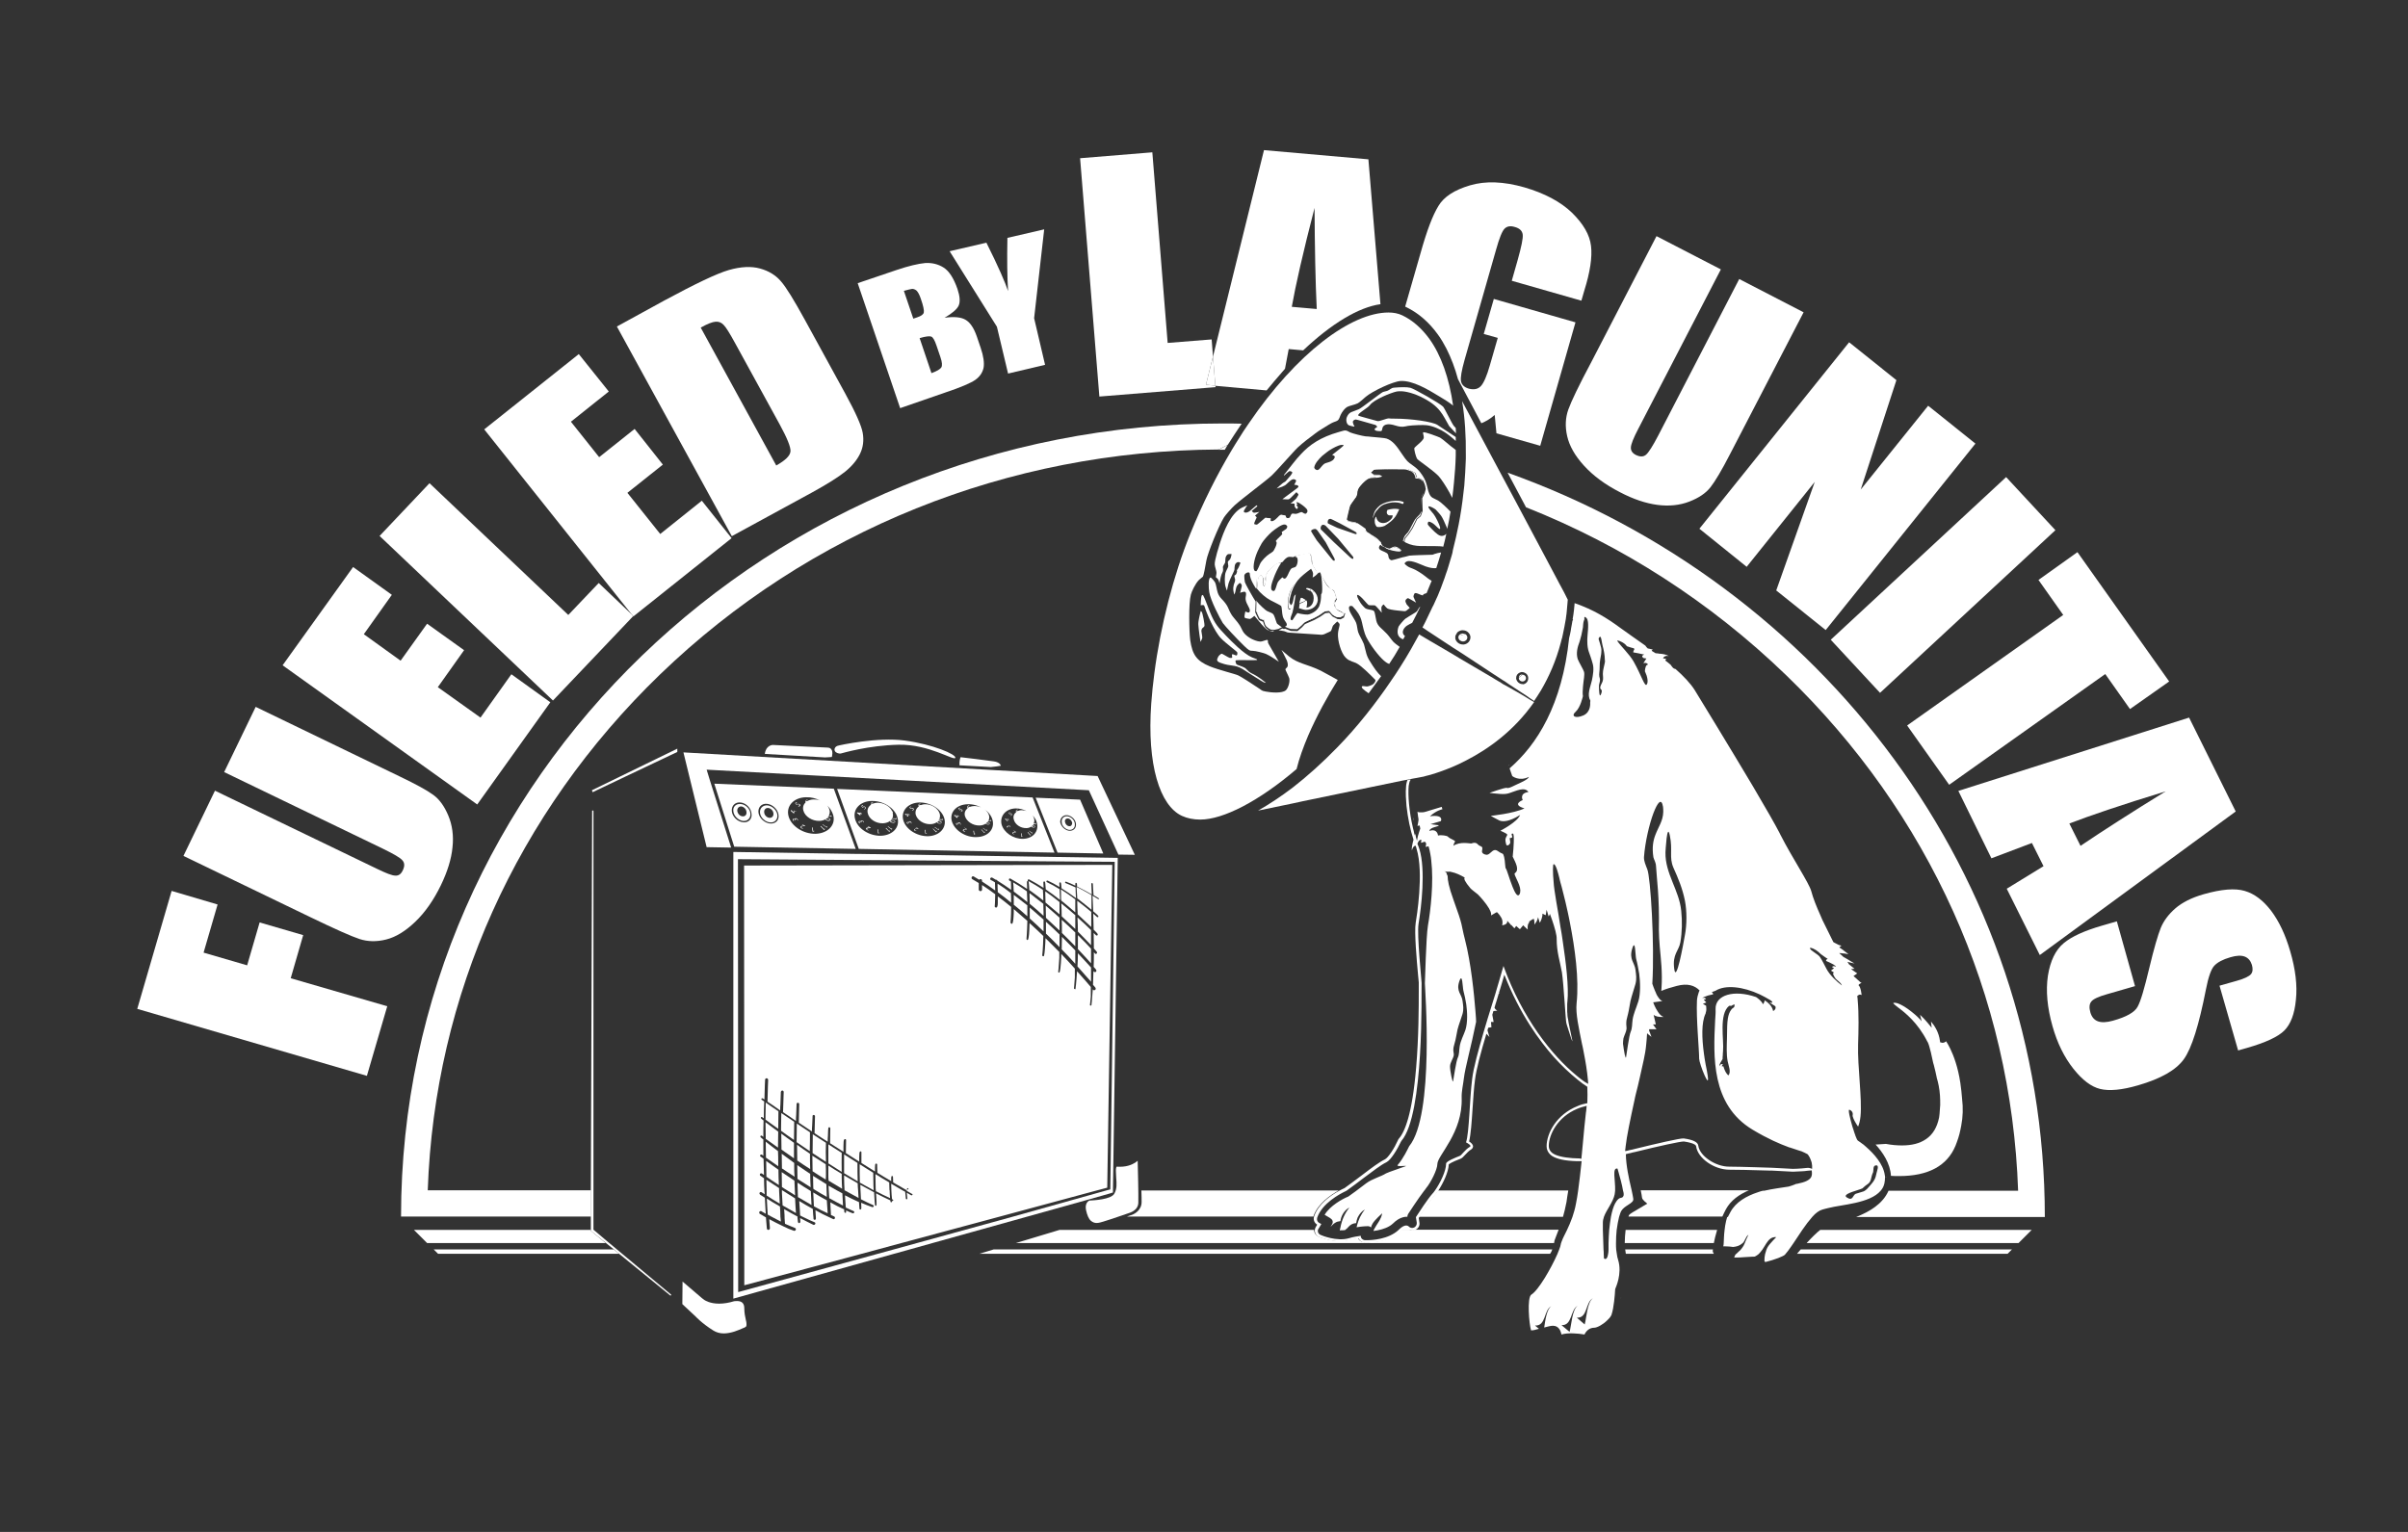 <?xml version="1.0" encoding="utf-8"?>
<!-- Generator: Adobe Illustrator 19.1.0, SVG Export Plug-In . SVG Version: 6.00 Build 0)  -->
<svg version="1.1" id="Layer_1" xmlns="http://www.w3.org/2000/svg" xmlns:xlink="http://www.w3.org/1999/xlink" x="0px" y="0px"
	 viewBox="224 -150 1100 700" style="enable-background:new 224 -150 1100 700;" xml:space="preserve">
<rect x="224" y="-150" width="1100" height="700" fill="#333333" stroke="none"/>
<style type="text/css">
	.st0{fill:#FFFFFF;}
	.st1{fill:none;}
</style>
<g id="Layer_1_1_">
</g>
<g id="Layer_2">
	<g>
		<g id="dog">
			<path class="st0" d="M783.5,55.5c0.4-0.7,0.9-1.5,1.3-2.2l-4.2,2.2c0.7,0,1.3,0,2,0C782.9,55.5,783.2,55.5,783.5,55.5z"/>
			<path class="st0" d="M1120.3,352.1L1120.3,352.1L1120.3,352.1c-0.2-2.3-0.4-4.8-0.8-7.3c-1.1-7.3-3.1-12.5-4.6-15.6
				c-0.7-1.4-1.3-2.5-1.9-3.4c-0.4,0.4-1,0.7-1.6,0.7c-0.3,0-0.5,0-0.5-0.1l-0.6-0.1l-0.1-0.6c-0.5-4-2.5-7.1-4.1-8.9l0.3,2.8
				l-1.9-2.3c-1.1-1.3-2.3-2.6-3.4-3.6c0.3,1,0.7,3,0.7,3s-0.3-0.4-0.6-0.8c-1-1-1.9-1.9-2.3-2.2c-4.4-3.8-7.8-5.5-9.4-5.5
				c-0.2,0-0.4,0-0.5,0.1c-0.1,0.1-0.2,0.1-0.2,0.1c0.3,0.4,1.3,1.2,2.2,1.9c3.2,2.4,9,6.9,13.4,15.6c0.1,0.1,0.1,0.2,0.2,0.3
				c0.9,1.7,2.1,7.6,2.5,9.5c0.1,0.3,0.2,0.6,0.3,1l0,0c0.5,2,1,4,1.3,5.6c0,0,0,0,0,0.1c0.7,2.3,1.3,5.1,1.5,8.3l0,0l0,0
				c0.1,1.3,0.1,2.8,0.1,4.2l0,0l0,0c-0.1,1.6-0.2,2.9-0.3,4.1c-0.1,0.6-0.1,1.1-0.2,1.6l0,0l0,0c-0.9,4.5-2.9,7.9-6.1,10
				c-2.8,1.9-6.4,2.8-10.9,2.8c-2.2,0-4.7-0.2-7.3-0.7l-4.7,0.3c3.2,3.5,6.7,8.6,7,14.3c1.3,0.1,2.5,0.1,3.7,0.1
				c13.4,0,22-4.7,25.8-13.9c0.9-2.3,1.7-4.6,2.2-7.1l0,0l0,0c0.1-0.3,0.2-0.9,0.4-2l0,0l0,0
				C1120.7,360.3,1120.8,356.2,1120.3,352.1z"/>
			<path class="st0" d="M913.7,199.3c-0.2,0.2-0.5,0.3-0.7,0.5v0.1C913.3,199.7,913.5,199.5,913.7,199.3z"/>
			<path class="st0" d="M939.6,335.7L939.6,335.7L939.6,335.7L939.6,335.7z"/>
			<path class="st0" d="M964.7,443c-0.2,0.1-0.4,0.1-0.6,0.3C964.3,443.1,964.5,443,964.7,443z"/>
			<path class="st0" d="M1087.4,388.1c0.2,0,0.4,0,0.6,0l0,0C1087.8,388.1,1087.6,388.1,1087.4,388.1z"/>
			<path class="st0" d="M1085.1,387.9c0-0.3,0-0.6-0.1-0.9c-0.7-5.2-5.1-9.9-8.4-12.8c-0.3-0.3-0.6-0.5-0.9-0.8s-0.6-0.5-0.9-0.7
				c-0.3-0.2-0.5-0.4-0.8-0.6c-0.8-0.6-1.3-0.9-1.3-0.9c-0.3-0.2-0.7-1.1-1.2-2.4c0,0,0,0,0.1-0.1h-0.1l-0.4-1.1
				c0.1,0,0.1,0,0.2,0.1l-0.2-0.1c-0.1-0.4-0.3-0.9-0.4-1.3c-0.2-0.5-0.3-1-0.5-1.5c-1.1-3.8-2.1-7.9-1.4-7.7
				c1.1,0.3,1.8,1.4,1.5,2.5c-0.1,0.7,0.7,2.4,1.7,4c0.3,0.4,0.5,0.8,0.8,1.2c0.5-1.2,0.9-2.7,1.1-4.7c0.8-8-1.4-22.6-1.1-32.8
				c0.2-6.4,0.4-13.7-0.2-20.5c0-0.5-0.1-1.1-0.2-1.6c0.3-0.4,0.7-0.6,1-0.7h0.1c0.5-0.1,0.9,0.2,0.9,0.2s-0.3-3.6-1.4-4.5v-0.1
				c0.1-0.2,0.3-0.4,0.8-0.7c0.2-0.1,0.3-0.2,0.6-0.3c-0.3-0.1-0.5-0.2-0.8-0.5c-0.3-0.3-0.6-0.6-1-0.9l0,0
				c-0.1-0.1-0.2-0.2-0.3-0.3c-0.9-0.8-1.6-1.4-1.6-1.4l1-0.7l0.4-0.3l0.3-0.2l-0.4-0.3l-0.6-0.4l-1.7-1.2c0,0,0-0.1-0.1-0.1
				l1.3-0.1h0.3l-0.5-0.4l-2.1-1.7c-0.2-0.4-0.4-0.7-0.7-1.1l1.6,0.4l0.9,0.2h0.1l0.7,0.2l-0.8-0.5l-0.2-0.1l-1.3-0.8l-0.3-0.2
				c-0.6-0.4-1.3-0.7-1.9-1.1c-0.2-0.1-0.5-0.3-0.7-0.4c-0.5-0.5-0.9-0.9-1.4-1.3c-0.2-0.1-0.3-0.3-0.4-0.4l0,0c0.5,0,1.3,0.1,2,0.2
				c0.1,0,0.2,0,0.3,0h0.1l1.1,0.2l0.7,0.1l0,0l0,0l-2.1-1.6l-0.5-0.4l-1.6-1.1l0.5-0.4l0.5-0.4c0,0-0.3,0-0.9-0.2
				c-0.3-0.1-0.6-0.2-0.9-0.4c-0.5-0.2-1.1-0.6-1.9-1c-1.4-2.8-3.2-6.4-5-10.1c-0.3-0.7-0.6-1.4-0.9-2.1c-1.8-4-3.4-8-4.2-11.1
				c-1-3.7-8.7-15.2-14-25.6c-0.2-0.4-0.4-0.8-0.6-1.2l0,0c-1.8-3.5-6.2-11.2-11.4-20c-0.2-0.4-0.5-0.8-0.7-1.2
				c-10.6-17.8-24.1-39.9-26.5-43.8c-2-3.2-5.2-6.5-8.8-9.7c-0.6-0.1-1.1-0.3-1.7-1.2c-0.2-0.2-0.3-0.4-0.5-0.7
				c-0.8-0.7-1.7-1.4-2.5-2l0.1-0.2l0.1-0.1l0.3-0.4l0,0h-0.1l-1-0.2l-0.4-0.1c0,0,0-0.1,0.1-0.2s0.1-0.2,0.3-0.4
				c0.2-0.2,0.6-0.4,1.1-0.5c0.3,0,0.6,0,1.1,0.1c-0.4-0.3-1.1-0.6-2-0.8c-0.7-0.1-1.4-0.3-2.2-0.3c-0.2,0-0.4,0-0.6-0.1
				c-0.4,0-0.7-0.1-1.1-0.1c0,0,0,0-0.1,0c-0.6-0.4-1.2-0.7-1.8-1.1c0-0.1,0.1-0.1,0.1-0.2c0.1-0.1,0.2-0.3,0.4-0.5
				c-0.2,0.1-0.7,0-1.3-0.2c-0.3-0.1-0.6-0.1-1-0.2c-0.4-0.4-0.8-0.8-1.1-1.3c-4.2-3-8.2-5.7-11.3-8c-6.4-4.7-12.4-8.4-21-11.4
				c0,0.4-0.1,0.8-0.1,1.2c-0.1,1.4-0.3,2.9-0.5,4.3c-0.1,0.6-0.2,1.2-0.3,1.8l0.2,0.3l-0.3,0.5c-0.1,0.6-0.2,1.2-0.3,1.8
				c-0.2,1-0.4,2-0.5,2.9c-0.2,1-0.4,2.1-0.7,3.1c-3.2,30.6-14.6,48.7-27.2,59.6l0.4,1.2l0.8,2.3c0,0,3.1,2.6,7.6,0.4
				c-0.2,1.2-4.8,3.1-5.2,3.3c-1.7,0.8-3.6,1.8-4.4,1.8c-0.2,0-0.4-0.1-0.6-0.1c-1-0.1-7.8,2.3-7.8,2.3s3,0.4,5,0.5
				c1.9,0.1,3.1,0,4.4-0.5c2.6-0.8,6.7-3,8.4-0.4c-4.3,0.6-2.6,3.7-2.6,3.7s-5.3,2,0.8,3.8c-5.2,2.4-15.4,3.4-15.4,3.4
				s2.6,1.5,3.9,2.1c0.4,0.2,0.7,0.2,1.1,0.3c0.5,0,3,0.6,8.4-2.8c-1.2,3.2-9,7.2-9,7.2s2.7,1.1,3.1,1.7c0.2,0.4-0.7,1.2-0.8,2.2
				c-0.1,0.8,0.4,2.7,0.5,2.7c0.7,0.4,1.7-0.5,1.7-1.3c0-0.6-0.3-1.9-0.3-1.9s0.8-0.1,1.1-0.3c0.5-0.5-0.9-1.9,0.4-1.8
				c0.8,0,0.3,7.1,0,9.6c0,0.6-0.1,0.9-0.1,0.9c1.4,2.9,3.2,6.1,1,7.6c-0.8,0.5,2.4,4.7,2.5,7.8c0,0.7-0.1,1.4-0.4,1.9
				c-0.9,1.4-2.1-0.8-3.2-3.6c-1.4-3.5-2.6-7.9-3-8.2c-0.4-0.3-0.3-3.3-0.8-5.3c-0.2-0.8-0.4-1.5-0.9-1.6c-1.7-0.6-2.4-1.9-3.7-1.5
				c-1,0.3-1.9,1.7-2.9,2c-0.8,0.3-2.4-0.3-2.6-1.2c-0.1-0.6,0.4-1.7,0-2.2c-0.2-0.3-0.8-0.5-1.2-0.7c-0.6-0.3-0.9-0.9-1.4-1.1
				c-0.6-0.3-1.4-0.2-2.2,0.1c-0.5,0.2-5.1-1.1-8.3,1.1c0.5-2.1,0.8-1.6,0.8-2s-1.4-0.9-2.4-1.5c-0.3-0.2-0.6-0.4-0.9-0.7
				c-0.3-0.4-3-0.9-4.5-0.5c0,0-0.2-3.4-4-2.1c0.5-1.9,4.5-1.9,4.3-2.6l-3.7-0.5l4.7-1.4c0,0,1.6-3.1-5-2.2c3.1-2.8,5.7-3.2,5.7-3.2
				l-0.3-1.1l-6.3,1.9c-0.2,0.1-0.4,0.1-0.6,0.2c-0.9,0.3-1.2,0.3-1.9,0.4l0,0l0,0c-0.4,0-0.8,0-1.1,0c-0.1,0-0.2,0-0.3,0
				c-0.3-0.1-0.7-0.1-0.9-0.3c0.1,0.7,0.2,1.4,0.3,2.3c0.1,0.5,0.2,1,0.2,1.5c-0.2,1.3-0.4,2.5-0.5,2.7c0.5-0.1,0.8-0.2,1-0.2
				c0.1,0.5,0.2,0.9,0.3,1.4c-0.2,0.5-0.4,1.2-0.6,1.8c-0.2,0.6-0.3,1.1-0.5,1.7c-0.2,0.8-0.3,1.5-0.4,2.1c-0.4-1.1-0.6-2.1-0.8-3.2
				c-0.1,0.2-0.1,0.4-0.2,0.7c-0.2-0.7-0.4-1.3-0.5-2c-0.1-0.5-0.3-1-0.4-1.6c-1.7-7.2-2.3-15-1.9-19c0.1-0.6,0.2-1.1,0.3-1.5
				c0.1-0.5,0.3-0.9,0.5-1.1c0-0.2,0-0.3,0-0.3c-0.4,0.1-0.9,0.2-1.3,0.2c-0.2,0.4-0.4,0.9-0.5,1.5c-0.1,0.5-0.2,1-0.2,1.5
				c-0.3,2.8,0,6.5,0.2,8.9c0.6,5.4,1.7,10.9,3.2,15.4c-0.5,1.9-1,4-0.7,4.9c0.3-1.6,1.1-2.1,1.6-2.2c0,0.1,0,0.1,0.1,0.2
				c0.1,0.2,0.2,0.4,0.2,0.6c0.1,0.2,0.2,0.4,0.2,0.7c3.4,10.8,0,31.4-0.4,33.8c-0.7,4.1,0.5,17.5,1.1,24c0.1,1.5,0.3,2.9,0.3,3.2
				c0,0.5,0,1.8,0,3.9c0,6.9,0,21.2-1.2,35.1c-1.8,21.3-5.2,29.3-7.8,32.3c-0.2,0.2-0.4,0.5-0.5,0.8l0,0c-1.6,3.6-4.4,8-6,8.8
				c-2.5,1.2-6.1,3.9-10.3,7.1l-0.4,0.3c-2.8,2.1-5.3,4-7.7,5.7c-0.5,0.2-1.4,0.7-2.6,1.3c-3.6,2-9.4,5.9-11.3,11.6
				c0,0.1-0.1,0.3-0.1,0.4c-0.3,1.3,0.3,2.7,1.5,3.4l-0.7,1.2c-0.2,0.4-0.4,0.9-0.4,1.4c0,0.4,0,0.8,0.2,1.2c0.3,0.9,1,1.6,1.9,1.9
				c0.5,0.2,5,2,9.8,2c1.4,0,2.8-0.2,4-0.5c1.3-0.4,2.7-0.7,4.1-0.9c0.1,0.2,0.2,0.3,0.3,0.5c0.6,0.9,1.5,1.4,2.6,1.5
				c0.1,0,0.3,0,0.9,0c3.1,0,10.7-0.5,15.5-5.1c0.3-0.3,0.5-0.5,0.8-0.7h3.4c0.4,0.1,0.7,0.2,1.1,0.2c0.4,0,0.8-0.1,1.1-0.2
				c0.1,0,0.2,0,0.2-0.1c1.4-0.6,2.2-2,1.9-3.4l-0.3-2c0.1-0.1,0.2-0.3,0.3-0.5c1.5-2.3,5.2-7.8,6.9-9.7c0.5-0.6,1.1-1.4,1.7-2.3
				c2.3-3.5,4.7-8.6,4.8-12c0.3-0.3,1.4-1.1,5.4-2.6l0,0c0.7-0.3,1.3-0.9,2-1.7c0.8-0.8,1.7-1.9,2.9-2.6c0.5-0.3,0.8-0.9,0.8-1.4
				c-0.1-1-1-1.7-1.8-2.2c0.8-3.2,1.2-9.1,1.6-15.3c0.3-4.5,0.6-9.2,1.1-12.9c0.6-4.9,2.7-12.7,5.2-21c0.8,0.7,1.4,1.5,1.4,1.5
				l-0.9-3.1c0.1-0.4,0.2-0.8,0.4-1.2l1.4-0.2l-0.2-2.4h1.2l-0.6-3.3c0.2-0.6,0.3-1.1,0.5-1.7c0.8,0,1.8-0.2,1.8-0.2
				c-0.5-0.2-1-0.7-1.3-1.3c0.1-0.4,0.2-0.8,0.3-1.1c0.6-1.8,1.1-3.6,1.6-5.3l0.4-0.1c-0.1,0-0.2-0.1-0.3-0.2c0.9-3,1.8-5.8,2.5-8.4
				c7,17.9,16.1,30.3,22.6,37.6c3.5,3.9,7.2,7.4,10.8,10.3c0.8,0.6,1.6,1.2,2.3,1.8c0.7,0.5,1.4,1,2.2,1.5c0.1,2.4,0.1,4.9,0,7.5
				c-0.7,0.2-1.5,0.3-2.2,0.5c-0.8,0.2-1.5,0.5-2.2,0.8c-9.8,3.9-14.2,12.6-14.2,18.4c0,1.5,0.6,2.8,1.8,3.9
				c1.7,1.5,5.1,2.5,9.9,2.8c0.7,0,1.4,0.1,2.1,0.1c0.7,0,1.4,0,2.2,0c-0.5,4.7-1,9.2-1.6,13.5c-0.3,2.1-0.6,4.1-1,6
				c-0.4,2.2-1,4.2-1.6,6c-0.8,2.3-1.7,4.3-2.5,6c-1,2.1-1.9,3.7-2.3,4.9c-0.2,0.4-0.3,0.8-0.4,1.1c-0.1,0.2-0.1,0.3-0.1,0.4
				c-0.1,0.7-0.4,1.6-0.8,2.6c-0.2,0.6-0.5,1.3-0.8,2c-2.9,6.6-8.7,16.6-11.9,18.5c-2,1.4-1,13.4-0.1,16.3c0.7,0.1,2.3-0.3,3.6-0.7
				l-1.8-1.5c5.2,0.3,3.9-7.1,7.5-8.9c-2.1,1.3-2.8,6.4-3.3,9.8c1.6-0.4,2.9-0.8,4-0.8c2.8,0,3.6,2.6,3.9,4c2.9-0.9,7.6-0.5,10.5,0
				c0.8-1.7,2.3-3.1,4.5-3.1c1.2,0,3.9-1.4,5.8-3.3c0.8-0.7,1.5-1.5,1.9-2.3c0.1-0.2,0.2-0.3,0.2-0.5c1-2.9,1.5-9,1.6-11.2
				c0-0.3,0.1-0.5,0.2-0.8c0-0.1,3.1-6.5,1.2-12.8c-0.3-0.9-0.5-1.8-0.6-2.7c-0.1-0.7-0.2-1.3-0.3-2c-0.1-1-0.1-2-0.1-3
				c0-2,0.1-4.1,0.3-6c0.3-2.3,0.7-4.4,1.1-6c0.4-1.3,0.7-2.3,1.1-2.9c0.7-1.1,1.9-1.9,3-2.6c1.9-1.2,2.5-1.8,2.4-2.8
				c-0.1-0.9-0.4-2.2-0.7-3.7c-0.1-0.4-0.2-0.8-0.3-1.3c-1-4.3-2.3-10.1-2.4-15.4c0.7-0.2,1.4-0.4,2.1-0.5c0.7-0.2,1.4-0.4,2.1-0.5
				c10.9-2.7,20.5-4.8,22.3-4.8c4.7,0.7,5.6,1.7,5.6,2.2c0.7,5.4,8.2,10.7,15.2,10.7c2.9,0,9.2,0.1,18.6,0.4c0.4,0,0.7,0,0.8,0
				l9.5,0.5l0,0h0.3c1.4-0.1,2.8-0.1,4.1-0.2c0.7,0,1.4-0.1,2.1-0.2c0.7-0.1,1.5-0.1,2.2-0.2c0.3,2.4,0.6,4.7-6.5,6.1
				c-0.2,0-0.4,0.1-0.6,0.1s-0.4,0.1-0.5,0.2c-0.9,0.3-2,0.8-2.9,1c-3.1,0.5-7.2,1-11.2,1.9h-0.6c-0.8,0.2-1.5,0.4-2.3,0.7
				c-5.2,1.7-10.1,4.5-12.5,9c-0.4,0.8-0.8,1.6-1.2,2.3h-0.3c-0.2,0.6-0.3,1.2-0.5,1.8c-0.3,1.4-0.6,2.9-0.7,4.2
				c-0.3,2.3-0.3,4.4-0.4,6c0,0.5-0.1,1-0.2,1.4c0,0,2.7,0,4.5,0.3c1.6-0.2,2.7-0.4,4.3-1.7l0,0c1.2-1,1.3-2.9,2.7-3.9
				c-0.6,1.2-1.2,2.6-1.7,3.9c-0.3,0.8-0.7,1.5-1.1,2c-0.3,0.4-0.5,0.7-0.8,1c-0.7,0.7-1.4,1.3-2.1,2h-0.1c-0.1,0.1-0.1,0.2-0.2,0.3
				c-0.2,0.4-0.4,0.8-0.5,1.2c1.4,0.1,4-0.1,5.5-0.2c1.8-0.1,3-0.2,3.9-0.2c0.6-0.3,1.2-0.7,1.7-1.1c0.6-0.6,1.2-1.3,1.7-2
				c0.7-1,1.3-2.1,1.9-3c1.1-1.7,2.4-3,4.5-2.8c-1,1.1-1.9,1.9-2.6,2.8c-0.9,1-1.5,1.9-1.9,3c-0.2,0.6-0.4,1.3-0.6,2
				c-0.2,0.9-0.3,1.9-0.3,3.1c0.1,0.2,0.3,0.4,0.4,0.5c4.4-1.1,8.5-2.7,9.1-3.5c0,0,0.1-0.1,0.1-0.2c0.2-0.2,0.3-0.4,0.6-0.7
				c0.3-0.4,0.7-0.8,1-1.3c0.7-0.9,1.4-2,2.1-3c1.3-2,2.7-4,4-6c1.5-2.2,3.1-4.3,4.6-6s3.1-2.9,4.6-3.3c0.8-0.2,1.7-0.5,2.7-0.7
				c6.1-1.6,19-2.1,23.9-7.9c0.8-0.9,1.4-2,1.7-3.3C1085,389.8,1085.1,388.9,1085.1,387.9c0.3,0,0.5,0,0.8,0.1l0,0
				C1085.6,388,1085.3,388,1085.1,387.9z M1055.8,286c0.6,0.4,2.7,2,3.1,2.1c-0.5,0.3-0.7,0.5-0.7,0.7c0,0.1,0,0.1-0.1,0.2
				c0.1,0,0.2,0.1,0.3,0.2c0.7,0.3,2.1,0.9,3.1,1.5c0.6,0.4,1.1,0.7,1.2,1.1c-0.4-0.2-0.6-0.3-0.9-0.3c-0.7-0.1-0.9,0.4-0.9,0.4
				l0.9,0.5l-1,0.8l-0.4,0.3l0.6,0.4l0.8,0.5l-0.5,0.4c0.2,0.7,0.5,1.3,0.9,1.9c0.8,1.3,2.7,2.1,3.2,3.6c-2.5-1.9-5.5-4.7-7-7.5
				c-1-1.8-1.9-3.9-3.1-5.6c-0.9-1.2-4.4-3-4.4-3.7V283C1052.7,283.4,1054.3,284.5,1055.8,286z M988.4,246.4
				c2.3,5.1,4.2,9.7,5.3,15.2c0.9,4.7,0.9,10.9,0,15.6c-0.8,4.5-4,22.4-4.9,15.5c-0.9-6.8,2.1-8.1,2.8-12.1
				c0.8-4.6,0.9-9.7,0.4-14.4c-0.9-9.4-7.4-17-7.2-26.7c0,0,0.7-14.3,2-7.7C988.2,238.5,986.4,241.7,988.4,246.4z M972.4,307.6
				C972.4,307.6,972.4,307.7,972.4,307.6c-0.3,0.9-0.6,1.8-0.9,2.6c-0.4,1.2-0.9,2.3-1.2,3.5c-0.2,0.7-0.4,1.4-0.5,2.2
				c-0.3,2-0.1,3.8-0.9,5.6c-0.7,1.6-1.8,9.8-2.1,11.6c-0.1,0.6-0.3-0.1-0.6-1.2c-0.3-1.4-0.6-3.5-0.8-5c0-0.8,0.1-1.6,0.2-2.4
				c0.4-1.5,1.2-2.8,1.4-4.2c0.1-0.7-0.1-1.5-0.1-2.2c0-0.1,0-0.1,0-0.2c0-1.4,0.1-2,0.5-3.4c0.1-0.4,0.2-0.8,0.3-1.2
				c0.5-2,0.7-3.9,1.1-5.8c0.6-2.6,1.6-5.3,2.3-7.9c0.6-2.4,0.3-4.1,0-6.5c-0.4-3.3-3-4.7-1.5-9.6s1.4,3,1.8,4.6
				c0.6,2.2,1,4.5,1.4,6.8C973.3,298.6,973.5,304,972.4,307.6z M957.1,152.8c-0.3,1.7-0.9,3.3-0.9,5.1c0,1.2,0.3,2.3-0.1,3.4
				c-0.3,1-1.1,1.9-1.1,3c0,1,1.3,0.5,0.4,2.8c-0.9,2.3-0.9-2-1-3.1c-0.1-1.2,0.5-2.2,0.5-3.4c0-0.5-0.2-0.9-0.3-1.4
				c-0.1-0.8-0.1-1.2,0-2c0.2-1.5,0.1-2.9,0.2-4.3c0.1-1.1,0.3-2.2,0.5-3.3c0.1-0.5,0.2-1,0.2-1.6c0.2-1.5-0.2-2.5-0.6-3.9
				c-0.5-2-1-2.1-0.2-3s1,2.6,1.4,4c0.5,1.8,1,4.3,1,6.3C957.2,151.9,957.2,152.3,957.1,152.8z M970.7,146.5
				c-0.1,0.1-0.1,0.2-0.2,0.3c-0.4,0.7-0.4,1-0.4,1.3c0.5,0.1,1.3,0.2,2.2,0.4c1,0.2,2,0.4,2.8,0.6c-1.9,0.7-0.3,1.6-0.3,1.6
				l1.3,0.2l-0.6,0.9l-0.8,1.3c0,0,1.3-0.7,2.2,0.6c-1.1-0.1-1.4,1.7-1.5,3c1.2,2.5,1.6,4.9,0.9,6c-0.9,1.6-2.5-4.2-6.1-10.5
				c-1.9-3.3-5.6-6.7-7.4-9.3c-0.5-0.6,2.3,0.2,3.8,1.7c0.2,0.2,0.4,0.5,0.6,0.7c1,0.3,2.3,0.8,3.1,0.9
				C970.4,146.5,970.6,146.5,970.7,146.5z M947.9,131.9c0.2-0.1,0.9,0.5,1.1,0.9c0.1,0.1,0.1,0.3,0.2,0.5c0.7,2.2-0.1,7-0.1,8.7
				c0,0.3,0,0.6,0,0.9c0,4.7,1,4.9,2.5,10.5c0.6,2.2,0.1,5.1-0.4,7.5c-0.8,3.4-2.3,6.4-0.7,9.3l-0.1,0.9c0,0,0.5,4.2-3.1,5.8
				c-3.7,1.6-5.8,0.3-3.5-1.7c2.2-2,3.3-7.1,3.3-7.1c-0.4-2,0.3-6.9,0.5-8.4c0.1-1,0.2-2,0-2.7c-0.1-0.7-2.5-4.7-2.9-5.9
				c-0.8-2.7-0.1-5.4,0.9-8c0.2-0.7,0.5-1.8,0.8-2.9c0.3-1.4,0.6-2.8,0.7-3.5c0.1-1,0.1-2.1,0.4-3c0.1-0.2,0.2-0.5,0.3-0.8
				C947.6,132.3,947.8,132,947.9,131.9z M887.9,330.1c0-1.3,0.1-1.8,0.5-3.1c0.7-2.2,0.9-4.3,1.4-6.5c0.6-2.4,1.6-4.8,2.3-7.2
				c0.6-2.2,0.3-3.8,0-6c-0.4-3.1-3-4.3-1.5-8.8s1.5,2.7,1.9,4.2c0.5,2,1,4.1,1.3,6.2c0.5,3.5,0.7,8.4-0.4,11.8
				c-0.9,2.6-2.2,4.8-2.6,7.5c-0.3,1.8-0.1,3.5-0.9,5.2c-0.7,1.5-1.8,8.9-2.1,10.6c-0.2,1.4-1.5-5.1-1.4-6.8c0.1-1.9,1.4-3.3,1.7-5
				C888.2,331.5,887.9,330.7,887.9,330.1z M946.6,343.4c-0.8-0.6-1.6-1.2-2.4-1.9c-11.3-9.3-24.7-26.1-33.4-50.1
				c-0.9,3.3-2.1,7.1-3.3,11.3c-0.1,0.5-0.3,0.9-0.4,1.4c-0.5,1.5-0.9,3-1.4,4.5c-1.3,4.2-2.7,8.6-3.9,12.8
				c-2.5,8.6-4.7,16.5-5.3,21.6c-1.2,9.4-1.3,24.5-2.8,29c1,0.5,2.6,1.5,1.8,2c-2.4,1.4-3.8,3.9-4.7,4.2c-1.5,0.6-6.2,2.4-6.2,3.5
				c0,3.4-2.7,8.9-5.1,12.3c-0.4,0.6-0.8,1.1-1.2,1.5c-1.9,2.1-6,8.3-7.4,10.5c0,0.1-0.1,0.1-0.1,0.2l0.4,2.5
				c0.1,0.9-0.4,1.8-1.2,2.2c-0.9,0.4-1.9,0.2-2.5-0.5c0,0-0.4-0.4-1-0.4c-1-0.1-2.2,0.6-3.5,1.9c-0.1,0.1-0.2,0.1-0.2,0.2
				c-4.6,4.2-12,4.6-14.4,4.6c-0.5,0-0.8,0-0.8,0c-0.7,0-1.3-0.4-1.7-0.9c-0.2-0.3-0.3-0.7-0.3-1.1c-1.5,0.2-3.4,0.5-5.4,1.1
				c-5.5,1.6-12.6-1.3-12.9-1.5c-0.6-0.2-1-0.7-1.2-1.2c-0.1-0.3-0.1-0.6-0.1-0.8c0-0.3,0.1-0.6,0.3-0.8l1.3-2.2l-0.8-0.4
				c-1-0.5-1.4-1.5-1.1-2.5l0,0c2.3-6.6,10.3-10.8,12.8-12c0.2-0.1,0.4-0.2,0.6-0.3c2.5-1.8,5.2-3.8,7.8-5.8c4.3-3.2,7.9-6,10.4-7.2
				c2.1-1,5.1-6.1,6.6-9.3c0.1-0.2,0.2-0.4,0.3-0.5c10.5-12.2,9-68.6,9.2-72.1c0-1.2-2.2-22-1.4-27c1.3-7.8,3.3-24.7,0.4-34.2
				c-0.2-0.5-0.3-1-0.5-1.4c-0.1-0.3-0.3-0.7-0.4-1c0-0.1,0-0.2,0.1-0.3c0.2-0.6,0.4-0.9,0.7-1.2c0.3-0.3,0.7-0.4,0.9-0.4l0.1,0.4
				l-0.2,1l0.5-0.1l0,0l0.6-0.2l0.3-0.1l0.4-0.1c0.2,0.3,0.4,0.6,0.6,0.8l-0.2,1.3v0.3h0.1l1.1-0.3l0.1,0.1c0.3,1.1,0.6,2.2,0.8,3.5
				c0.2,0.9,0.3,1.9,0.4,2.8c1.2,10.1-0.3,23-1.5,29.8c-0.9,5.4-1.3,25.8-1.4,26.4c0,2,4.5,60.3-7.2,74.5c-0.6,1.2-2.6,5.5-5.2,8.5
				c-1,1.1,4.7,0.1,3.6,0.6c-0.6,0.3-8.2,2.8-9,3.3c-2.1,1.4-6.2,2.4-9,4.5c-1.6,1.2-3.3,2.5-4.9,3.7c-1.1,0.8-2.2,1.6-3.2,2.3
				c-0.1,0.1-0.3,0.2-0.4,0.2c-2.2,0.9-8,4-10.5,8.2l2.2,1.3l0.3,0.2c0.5,0.3,0.9,0.7,1.1,1.2c0.2,0.5,0.1,1.1-0.2,1.6l-0.7,1.2
				c0.7-0.7,1.3-1.4,2.2-1.9c0.6-0.4,1.3-0.6,2.3-0.7c0.1-0.6,0.2-1.1,0.4-1.7c0.7-2,2.1-3.7,3.7-4.5c-1.2,1.5-2,2.9-2.7,4.5
				c-0.6,1.4-1.1,3-1.4,4.7c-0.1,0.4-0.2,0.8-0.3,1.2c0.8,0,1.7,0,2.4-0.1c0.7-0.5,1.3-1.1,1.8-1.7c0.8-0.8,1.7-1.4,3.3-1.5
				c0.1-0.9,0.4-1.8,0.7-2.6c0.8-1.6,2-3,3.3-3.6c-1,1.2-1.7,2.4-2.3,3.6c-0.5,1.1-0.9,2.2-1.2,3.3c-0.1,0.4-0.2,0.8-0.3,1.2
				c2.9-0.5,5-0.5,5.1-0.5c0.6,0,1.1,0.2,1.5,0.6l0,0c0.1-0.4,0.2-0.8,0.4-1.2c0.6-1.3,1.7-2.4,2.8-3.5c0.7-0.7,1.4-1.3,1.9-1.8
				c-0.1,0.6-0.3,1.3-0.5,1.8c-0.7,1.8-2,3.3-2.9,5c-0.2,0.3-0.4,0.7-0.5,1c0,0.1-0.1,0.2-0.1,0.3c0.6-0.1,1.2-0.2,1.9-0.3
				c2.5-0.5,5.2-1.4,7-3.1c1.5-1.5,3.1-2.5,4.7-2.9c0.6-0.2,1.2-0.2,1.9-0.2c0-0.4,0.1-0.8,0.3-1.2c0.2-0.3,4.6-7.1,7.3-10.6
				c0.3-0.4,0.7-0.8,0.9-1.2c2.2-2.6,5.2-8.6,5.2-11.1c0-3.9,11.7-14.3,11.1-30.3c-0.1-3,0.7-6,1-8.8c0.6-5.1,3.3-14.4,5.6-25.9
				c0-0.7-0.1-2.4-0.3-4.8c-0.6-7.6-2-22-4.8-32.8c-2-7.7-0.5-5.1-5.3-18.3c-2.1-5.8-2.6-8.9-2.6-10.5c0-0.1,0-0.1,0-0.2
				s0-0.1,0-0.2c-0.1,0-0.1,0.1-0.1,0.1c-0.2-0.5-0.4-1-0.5-1.4c0-0.1-0.1-0.2-0.1-0.3l-0.8-0.4c0.7,0.2,1.8,0.3,2.5,0.2
				c0.2,0,0.3,0.1,0.5,0.1c2.4,0.5,4.4,1.5,6.3,2.6c-0.5,0.5,0,1.8,2.6,4.9c0.3,0.4,1.9,1.6,3.4,2.8c1.2,1.2,3.7,4,5.1,6.4
				c0.4,0.8,0.8,1.5,0.9,2.1c0.1,0.4,0.1,0.8,0,1.1l0.9-0.5l1.2-0.7l0.6-0.3c0,0,0.6,0.5,1.2,1.3c0.3,0.4,0.6,0.9,0.9,1.4
				c0.2,0.4,0.3,0.8,0.4,1.2c0.1,0.6,0.1,1.3-0.1,2c0,0,0,0,0,0.1c0,0,2.7-0.2,2.3-2.1l0.8,0.9l0.8,0.9l0,0l-0.1,0.1
				c0.1,0,0.2,0.1,0.4,0.1l1.4,1.5l0.6-0.8l0.2-0.3l1.1,1l0.6,0.5l0.1-0.1l1.4-1.7l0.5,0.5l1.6,1.5c0,0-0.4-2.4,0.7-3.3l-0.1-0.4
				c0.3-0.2,0.6-0.4,0.9-0.6c0.4-0.3,0.9-0.6,1.3-0.6c0,0,0.1,0.4,0.2,1c0,0.4,0.1,1,0,1.6c0,0,0.5-0.6,1-1.4c0.3-0.6,0.6-1.3,0.7-2
				l0.7,2.3l0.1,0.2c0,0,0-0.1,0.1-0.1c0.3-0.5,1.2-2.4,1.1-4l1.5,0.7l0.4-2.5c0,0,0.9,2.8,0.9,3c0,0.1,0.3-0.2,0.6-1.1
				c0.7,1.8,1.3,3.6,1.8,5.2c0.6,1.9,1,3.5,1.2,4.8c0.1,0.6,0.1,1,0.1,1.5c0,5.9,1.5,10.2,2.4,15.2c0.8,5.1,1.7,22,2,23.1
				c0,0.1,0.1,0.5,0.3,1.1c0.5,1.6,1.5,4.6,2,6.2c0.4,1.1,0.6,1.5,0.4,0.5c0-0.1,0-0.2-0.1-0.3l0,0v-0.1c-0.3-1.5-0.6-3-0.9-4.4
				c0-0.1,0-0.2-0.1-0.3c-0.1-0.4-0.1-0.7-0.2-1.1c-0.1-0.3-0.1-0.7-0.2-1c0-0.1-0.1-0.3-0.1-0.4c-0.1-0.7-0.2-1.3-0.3-1.9
				c0-0.1,0-0.2-0.1-0.4c-0.1-0.6-0.2-1.1-0.2-1.6c0-0.1,0-0.3,0-0.4c-0.1-0.6-0.1-1.1-0.1-1.7c0-0.2,0-0.3,0-0.4c0-0.5,0-1.1,0-1.6
				c0-0.1,0-0.2,0-0.3c0-0.5,0-1.1,0.1-1.6c0.7-6.5-0.6-17.5-2.2-28.1c-0.3-2.1-0.6-4.1-1-6.2c-0.6-3.9-1.2-7.6-1.8-10.9
				c0-0.2-0.1-0.4-0.1-0.6c-0.6-3.7-1.1-6.8-1.2-8.9c-0.4-4.1-0.4-8.1,0-8.1c1-0.2,2.1,4.2,2.6,6.2c0.1,0.4,0.2,0.7,0.2,0.9
				c0.1,0.3,0.2,0.7,0.3,1.2c0.3,1,0.8,2.8,1.4,5.3c0.6,2.3,1.3,5.2,2,8.5c0.3,1.5,0.7,3.2,1,4.9c2.2,11.3,4.2,25.4,3,36.5
				c-0.5,4.9,1,11.3,2.5,18.8c0,0.1,0.1,0.3,0.1,0.4c0.1,0.6,0.3,1.2,0.4,1.9c0.1,0.5,0.2,1.1,0.3,1.6c0.8,4,1.5,8.2,1.9,12.7
				c0,0.5,0.1,1,0.1,1.5C948.1,344.5,947.3,344,946.6,343.4z M944.3,379.3c-0.7,0-1.4-0.1-2.1-0.1c-3.9-0.3-7.5-1-9.3-2.5
				c-0.9-0.8-1.4-1.8-1.4-3c0-5.3,4.1-13.3,12.9-17c0.7-0.3,1.5-0.6,2.2-0.8s1.4-0.4,2.2-0.6c0,0.4-0.1,0.8-0.1,1.2
				c0,0.3-0.1,0.6-0.1,1c0,0.2,0,0.4-0.1,0.6c-0.5,4.4-1,9.3-1.4,14c-0.2,1.8-0.3,3.5-0.5,5.3c0,0.3-0.1,0.6-0.1,0.9
				c0,0.4-0.1,0.8-0.1,1.2C945.7,379.3,945,379.3,944.3,379.3z M937.3,455.5c5.1,0.3,3.9-7.1,7.5-8.9c-2.7,1.6-3,9.4-3.8,12
				L937.3,455.5z M947.9,455.2l-3.6-3.1c5.1,0.3,3.8-7.1,7.4-8.9C949,444.9,948.7,452.6,947.9,455.2z M965.6,396.5
				c-0.8,1.7-1.7-0.4-3.8,3.4c-0.8,1.5-1.4,3.6-1.9,6.1c-0.3,1.8-0.6,3.9-0.8,6c-0.2,2-0.2,4-0.3,6c0,0.5,0,1.1,0,1.6s0,1,0,1.4
				c0,0.8-0.1,1.5-0.2,2c-0.5,3.4-1.9,2-1.9,2s0-0.8-0.1-2c0-0.6,0-1.3-0.1-2c0-0.9-0.1-1.9-0.1-3c-0.1-2-0.1-4.2-0.2-6
				c0-1.3,0-2.5,0-3.3c0-0.9,0.2-1.8,0.5-2.7c1.2-3.3,4.2-6.7,4.9-10.3c0.1-0.5,0.1-1.1,0.2-1.6c0.2-4.6-1.5-10.8,1.1-10.1
				c0,0,0.2,0.6,0.4,1.4c0.6,2.1,1.7,6,2.1,8.6C965.8,395.2,965.8,396.1,965.6,396.5z M1049.2,383.7c-0.7,0.1-1.4,0.1-2.1,0.2
				c-1.4,0.1-2.8,0.2-4,0.2h-0.2l-9.5-0.5c-0.1,0-14.4-0.5-19.5-0.5c-6.3,0-13.5-4.9-14.1-9.6c-0.2-1.6-2.3-2.7-6.7-3.3
				c-1.7-0.1-11.7,2.2-22.3,4.8c-0.7,0.2-1.5,0.4-2.2,0.5c-0.7,0.2-1.5,0.4-2.2,0.5c0-0.4,0-0.8,0.1-1.2c0-0.3,0.1-0.6,0.1-0.9
				c0.5-4.6,2.1-12.3,4.1-21.4c0.1-0.3,0.1-0.6,0.2-1c0.1-0.4,0.2-0.9,0.3-1.3c0.1-0.3,0.1-0.5,0.2-0.8c0.1-0.4,0.2-0.8,0.3-1.2
				c0.2-0.7,0.3-1.3,0.5-2c0.6-2.7,1.3-5.5,1.9-8.4c0.3-1.2,0.5-2.4,0.8-3.6c0.5-2.3,0.9-4.6,1.1-6.9c0.2-1.7,0.3-3.4,0.4-5.1
				c0.2,0.1,0.4,0.2,0.5,0.4c0.8,0.6,1.5,1.2,1.5,1.2l-1.1-3c0-0.2,0.1-0.3,0.1-0.5h3.3l-1.6-2.2h1.3l-1-4.4c0.4,0.4,1,0.6,1.7,0.8
				c1.4,0.3,2.9,0.2,2.9,0.2c-1-0.3-1.9-1.2-2.6-2.3c-0.7-1-1.3-2.2-1.7-3.1c-0.3-0.8-0.5-1.3-0.5-1.3l0.8-0.1l2.2-0.3l1.2-0.2
				c-0.3-0.1-0.7-0.3-1-0.6c-0.5-0.5-0.9-1.1-1.4-1.9c-0.1-0.2-0.2-0.4-0.3-0.6s-0.2-0.3-0.2-0.5c-0.2-0.4-0.3-0.7-0.5-1.1
				c-0.5-1.2-0.9-2.3-1.2-3.2c1.1-17.9-0.8-48.7-2.3-52.3c-0.8-2.1-1.6-3.8-1.5-5.6c0.5-6.8,2.4-14.9,4.3-20c1.9-5,3.7-7.2,4.4-2.9
				c0.1,0.8,0.1,1.6,0.1,2.3c-0.1,4.1-2.2,6.8-3.6,10.5c-1,2.6-1.6,5.7-0.9,10.2c0.2,1,1.1,2.2,1.2,4.1c0.3,5.8,1.6,13.7,1.3,29.1
				c0,2.3,0.2,4.9,0.4,7.7c0.5,5.5,1.3,11.8,0.8,18.9c0,0.4-0.1,0.9-0.1,1.3c2.1-0.9,4.4-1.6,7.1-2.3c4.9-1.3,8.2-0.2,10.4,2.1
				c-0.2,0.4-0.4,0.7-0.5,1.2c-0.3,0.9-0.6,2-0.7,3.3c-0.4,8.4,1,22.3,1,26.7c0,1,1.3,5,2.5,7.6c0.5,1.1,0.9,1.9,1.2,2.2
				c0.5,0.4,0.5-0.7-0.2-4.5c-0.4-1.8-0.7-3.6-1-5.4c-0.1-0.7-0.2-1.4-0.3-2.1c-1-7.3-1.2-14.3,0.7-18.4c0.1-0.1,0.1-0.2,0.1-0.4
				l0,0l0,0c0.4-1.1,0.3-2.2,0.2-3.2l0,0l0,0l-0.8-0.5l-0.7-0.4l0.5-0.2l1-0.4h0.1l-0.1-0.1l-1.1-1.2l0.7-0.2l0.3-0.1
				c0,0-0.1-0.4-0.5-0.5c-0.3-0.1-0.7-0.1-1.2,0.1c0.2-0.2,0.5-0.4,1-0.6c0.3-0.1,0.7-0.3,1.1-0.4c0.1,0,0.2-0.1,0.2-0.1
				c0.6-0.2,1.1-0.3,1.6-0.4s0.9-0.2,1.1-0.3c0-0.2,0-0.3-0.3-0.6c-0.1-0.1-0.2-0.2-0.3-0.4c0.2,0,0.9-0.3,1.7-0.6
				c4.5-2.8,12.5-1.9,20.2,1.7c1.6,0.8,3.2,1.6,4.8,2.6c1.3,0.8,1.3,1.6-0.5,1l2.8,1.8c0.6,1.4-1,2.2-1,2.2
				c-0.4-2.3-2.4-3.9-3.4-4.6c-0.3-0.2-0.5-0.3-0.5-0.3s0,0,0,0.1c0,0.9-0.8,1.7-0.8,1.7c-0.4-1.4-2.5-2.9-3.1-3.3
				c-10.1-3.5-18.7-1-18.5,5.5c0.1,1.6-0.1,3.3-0.2,5.2c-0.8,16.3-1.9,38.5,17.1,49.9c7,4.2,12.4,6.5,16.5,8
				c0.4,0.2,0.8,0.4,1.3,0.7c-0.4-0.2-0.8-0.4-1.2-0.7c1.5,0.5,2.7,0.9,3.9,1.3c0.7,0.2,1.3,0.4,1.9,0.6c0.9,0.4,1.8,0.8,2.7,1.3
				l0.1,0.1c0.1,0.1,0.4,0.5,0.8,1.2c0,0,0,0-0.1,0l0,0h0.1c0.2,0.3,0.3,0.7,0.5,1.1c0.1,0.3,0.3,0.7,0.4,1.1
				c0.1,0.3,0.2,0.7,0.2,1.1c0.1,0.3,0.1,0.6,0.1,0.9c0,0.2,0,0.4,0,0.6c0,0.2,0,0.4,0,0.6C1050.6,383.6,1049.9,383.6,1049.2,383.7z
				 M1013.2,334.9c0.3,1.7,1.8,5.1,0.3,6.5c-0.8-0.8-1.3-1.6-1.7-2.6c-0.1-0.2-0.2-0.5-0.3-0.8c-0.1-0.2-0.1-0.5-0.2-0.7l-0.8-0.1
				l0.5-0.9c0,0-0.9-0.5-1.6,0.9c-0.1-0.7,0.8-2.2,1.5-3.3c0-0.6,0-1.2,0.1-1.8c0-0.2,0-0.3,0-0.5c0-0.4,0.1-0.9,0.1-1.3
				c0.5-5.2-2-16.9,2.8-20.7h1.1c0.3-0.3,0.9-0.5,1.3-0.7c0.3,1.7-0.7,1.4-1.4,2.4c-0.9,1.2-1.3,2.4-1.6,4.1
				c-0.1,0.6-0.1,1.1-0.2,1.7c-0.2,2.4-0.1,5-0.2,7.4C1012.8,327.9,1012.6,331.6,1013.2,334.9z M1077.5,392.6
				c-0.5,0.6-0.9,1-1.5,1.4c-0.3,0.2-0.6,0.4-1,0.5c-1.1,0.4-2.2,0.6-3.3,1c-1.4,0.6-1.2,3.5-4,1.7c-2-1.2,1.8-2.4,4.6-3.3
				c1.2-0.4,2.2-0.7,2.5-0.9c0.9-0.9,1.6-1.4,2.6-2.1c1.3-1,1.3-2.5,1.7-3.8l0,0c0.1-0.3,0.2-0.6,0.3-0.9c0,0,0-0.1,0.1-0.1
				c0.6-1.3-0.2-3.5,1.5-3.6c1.6-0.1,0.4,2.5,0.1,4c0,0.1,0,0.3-0.1,0.4c0,0.2-0.1,0.4-0.1,0.5h-0.1h0.1
				C1080.4,389.5,1078.9,391,1077.5,392.6z"/>
			<path class="st0" d="M886,253.1c0-0.1,0.1-0.1,0.1-0.2c0,0,0,0,0-0.1L886,253.1z"/>
			<path class="st0" d="M869.7,223.6c0,0.2-0.1,0.4-0.1,0.8c0,0.2,0.1,0.4,0.1,0.6C869.7,224.5,869.7,224.1,869.7,223.6L869.7,223.6
				z"/>
			<path class="st0" d="M821.6,186.1c3.9-9,8.8-17.9,13.5-25.4c-2.1-1.1-5-2.8-7.7-4.2c-6.3-3.1-10.2-3.1-14.5-6.5
				c-1.5-1.2-3.5-3-3.5-3s1.6,2.9,2.4,4.7c0.4,1,0.7,2.2,0.3,3c-0.3,0.5-0.8,0.7-0.9,1.1c-0.1,0.3,1.2,2.6,1.7,4
				c0.5,1.5-0.4,4.6-1.5,5.6c-1.7,1.5-6.7,1.1-9.2,0.6c-0.5-0.1-0.9-0.2-1.3-0.3c-0.6-0.3-0.7-0.3-1.3-0.8c-3.3-2.2-8.3-5.5-10-6.3
				c-1.2-0.6-9-2.5-12.9-4.1c-6.1-2.5-8-5.3-9-12c-0.5-4-0.8-16.8,0.3-20.8c0.4-1.5,2-5,3.7-6.7c0.7-0.7,1.3-1,1.8-1.5
				c0.3-0.4,1.1-4.5,1.6-7.5s5.6-15.8,8.1-19.7c0.8-1.2,3.3-4,4.8-5.4c3.9-3.5,14.2-11.1,16.9-13.6c2.7-2.6,6.5-7.1,9.7-10.5
				c0.8-0.9,1.6-1.7,2.3-2.4c2.3-2.1,5-4.2,8-6.4c0.8-0.6,1.8-1.3,2.8-1.9c2.2-1.4,4.5-2.8,5.3-3.1c0.9-0.3,2-0.7,2.3-1.1
				c0.4-0.4,0.7-1.3,1.1-2.3c0.7-1.5,2-3.1,2.9-3.6c1-0.6,3.5-1,4.9-1.7c0.8-0.4,2.4-1.9,3.7-3c3.1-2.6,12.4-7,15.9-7.2
				c5.5-0.3,12.4,3.8,17.8,7.1c2.2,1.3,4.4,2.7,5.9,3.9c0.1,0.1,0.2,0.2,0.3,0.3C886,22.7,882.3,12.3,877,4.9
				c-3.5-4.8-7.6-8.5-12.4-10.8c-1.9-0.9-4-1.3-6.3-1.3c-16.9,0-41.8,18.2-64,50.9c-1.6,2.3-3.2,4.7-4.7,7.2c-1,1.5-1.9,3.1-2.9,4.7
				c-6.8,11.4-13.3,24.3-19,38.4c-7.6,18.7-13.6,42.1-16.4,63.8c-0.6,4.7-1.1,9.3-1.4,13.7c-2,27.9,3.9,46.6,14,51.3
				c2.4,1.1,5.2,1.7,8.4,1.7c10.5,0,26.8-8.4,44-23.1C817.5,196.5,819.4,191.3,821.6,186.1z"/>
			<path class="st0" d="M881.9,50c-0.3-0.2-7.5-3-7.8-2.4c-0.2,0.2,0.3,1.4,0.3,2.2c0,0.5-0.2,0.8-0.5,1.2c-0.6,0.8-1.9,1.9-2.8,2.7
				c-0.5,0.5-1,0.9-1,1c-0.2,0.6,0.6,3.9,1.3,5c0.4,0.6,6.2,4.5,9,7.1c0.5,0.4,1.1,1.1,1.7,1.9c1.8,2.4,4,6.1,5.3,8.8
				c0.3-2.4,0.6-4.7,0.8-7.1c0.4-4.1,0.7-8.2,0.8-12.2c0-0.9,0-1.7,0-2.6c-0.2-0.1-0.3-0.2-0.5-0.4C886.2,53.6,883.4,50.9,881.9,50z
				"/>
			<path class="st0" d="M863.2,100.6L863.2,100.6l-2.6-0.5l-1.7,0.9l-2.2-0.9c0.3,0.2,0.5,0.4,0.6,0.5c1.1,0.7,4.4,1.5,6.1,1.4
				c0.1,0,0.2,0,0.3-0.1l0,0c0.1,0,0.1-0.1,0.2-0.1L863.2,100.6L863.2,100.6z"/>
			<path class="st0" d="M875.7,121c0.6-1.4,1.2-2.9,1.8-4.4c0.2-0.4,0.3-0.8,0.5-1.2c-1.1-0.6-2.1-1.4-3.1-2.2
				c-1.2-1-4.2-2.9-5.4-3.3c-0.9-0.4-1.8-0.6-2.6-1.2c-0.5-0.3-1.2-1-1.3-1.2c0-0.2,0.7-0.9,1.2-1c2.1-0.7,6.7,1.7,8.4,2.3
				c2.3,0.8,3.6,0.9,4.9,0.8c0.8-2.3,1.5-4.7,2.2-7.1c-0.3,0-0.6,0-0.9,0.1c-0.5,0.1-1.1,0.2-1.6,0.4c-0.3,0.1-0.6,0.1-0.9,0.3
				c-0.4,0.2-0.5,0.2-1.3,0.2c-3,0.1-7.8,0.2-9.8,0.4l0,0c0,0-0.9,0.2-1.9,0.5l-0.1,0.1v-0.1c-0.3,0.1-0.6,0.2-0.9,0.2l0,0
				c-2.4,0.7-4.9,1.4-5.2,1.4c-0.4-0.1-0.9-0.3-1.2-0.9c-0.3-0.5-0.2-1.3-0.5-1.8c-0.4-0.9-2.5-1.4-3.4-2c-0.7-0.5-0.9-1.1-0.4-1.9
				c0.2-0.4,0.6-0.4,1-0.3l-0.4-1.4l0,0l0,0l-5.4-4.1l-1.6-0.9v-1.1l-3.6-2.5l0,0l0,0l-2.1-0.3l-2.5-0.7l-0.4-0.7l1.5-6.4l2.9-4.1
				c0,0-0.2-1.2,0.7-3.2c0.9-2.1,4.2-4.8,4.2-4.8s1.5-0.6,1.6-0.7c0.1,0,1.6-0.2,1.6-0.2l1.4,0.3l1.9-0.7l-0.7-0.3l-1.1-0.1
				l-1.6-0.1l-1.2-0.9c0,0-0.5-0.4,0-0.5s1.4-1.4,1.5-1.4s3.6,0,3.6,0l8.5,0.1h3.3c0,0,1.5,0.8,2.5,1.3c0.4,0.2,0.8,0.4,0.8,0.5
				c0.3,0.3,0.5,2,0.8,2c0.2,0,1.7,0.7,1.7,0.7l0.9,0.5l0.4,0.9l0.5,1.2c0,0,0.2,1,0.3,1.3c0,0,0,0,0,0.1s0.1,0.4,0.1,0.5v0.1
				l-0.5,1.9l-1.1,2.2c0,0,0.1,3.5,0.1,3.7v0.1c0,0.4,0.1,2,0.1,2l-0.1,0.3l-0.8,2.2l-1.6,1.3l-2.1,4.2l-1.7,2.6l-1.8,2.2l-0.2,1.4
				c0.3,0.2,0.5,0.3,0.7,0.4c4.4,2.2,8.1,1.3,15.3,1.6c0.6,0,1.1,0.1,1.7,0.2c0.5-1.9,1-3.9,1.4-5.9c-0.6,0.7-1.6,1.2-2.7,0.9
				c-1.4-0.3-3.7-2.8-5.2-4.4c-0.5-0.6-0.6-0.7-0.6-1.1c0.1-0.9,0.3-1.1,1.1-0.8c0.8,0.3,1.6,0.8,2.5,1.7c0.7,0.7,1.7,1.7,2,1.5
				c0.1-0.1,0.1-0.5,0-0.9c-0.2-1-2-4.8-3-6c-0.2-0.2-0.4-0.5-0.6-0.7c-4.4-4.9,1.1-1.8,1.7-1.2c0.8,0.9,1.8,1.9,2.5,2.9
				c0.4,0.5,1.8,3.4,2.5,5.2c0.1,0.2,0.1,0.5,0.2,0.7c0.6-2.6,1.1-5.2,1.5-7.9c-1.6-1.7-4.3-4.3-5.7-5.1c-2.2-1.2-3.1-1.1-4-3.1
				c-0.7-1.5-0.9-3.6-1.6-5.4c-0.4-1.1-1.1-2.4-1.9-3.5c-0.8-1.2-1.8-2.3-2.8-3.1c-2.5-2-3.2-2-4.8-4.2c-2.1-2.8-3.9-6.3-6.6-8.1
				c-0.6-0.4-1.2-0.7-1.8-0.9c-0.9-0.3-4.1-0.5-7.1-0.8c-0.8-0.1-1.7-0.2-2.4-0.2c-0.8-0.1-2.3-0.4-3.8-0.8c-1.5-0.4-2.9-0.8-3.3-1
				c-0.8-0.4-1.4-0.8-2.1-0.9c-0.2,0-0.6,0-1,0.1c-0.7,0.2-1.4,0.4-2.1,0.6c-8.5,2.4-13.4,5.9-17.3,10.1c-2.7,2.8-4.9,6-7.6,9.3
				l-0.2,0.2l0.1,0.3l1.6-1.4c0.6-0.5,0.7-0.6,0.8-0.6c0.5-0.1,1.3,0.3,1.3,0.5c0.2,0.6-1.6,2.5-1.8,2.7c-0.6,0.7-1.3,1.6-1.7,1.8
				c-0.1,0-0.2,0-0.3,0.1c-0.5,0.2-3.3,2.8-3.3,2.8s1.5-0.4,2.5-0.8s1.5-0.7,2-1.2c1.1-0.9,2.6-2.9,4-2c0.3,0.2,0.5,0.4,0.3,0.8
				c-0.2,0.5-0.8,1.5-0.8,1.5s0.9,0.1,1.3,0.2c0.4,0.1,0.5,0.2,0.6,0.6c0.1,0.2,0,0.3-0.6,0.8l-6.7,5c0,0,1.6,0.1,2.4,0.1
				c0.2,0,0.4,0,0.6-0.1c0.3-0.1,0.3-0.2,0.9-0.7l2.5-2.5l0.7,0.7c0.3,0.3,0.3,0.5-0.1,1.1c-0.3,0.6-0.6,1.1-1.3,1.7
				c-0.8,0.8-2,1.7-2,1.7s1.5-0.1,1.8,0.1c0.2,0.1,0,0.7,0.1,1.2c0.1,0.4,0.8,1.2,0.9,1.2c0.4,0,0.7-0.6,0.5-1
				c-0.2-0.3-0.6-0.8-0.6-0.8s0.4-0.2,0.4-0.4c0.2-0.3-0.9-0.7-0.2-0.9c0.5-0.2,2.5,1.3,2.5,1.3c1.3,1,2.9,2.2,2.2,3.3
				c-0.3,0.5-0.6,0.8-1.1,0.6c-0.5-0.1-0.9-0.6-1.4-0.7c-0.4-0.1-1.7,0.7-2.5,0.8c-0.9,0.1-1.6-0.4-2.1,0.1
				c-0.4,0.4-0.5,1.2-0.9,1.6c-0.3,0.3-1.2,0.4-1.5,0c-0.2-0.2-0.2-0.9-0.5-1c-0.2-0.1-0.5,0-0.8-0.1c-0.4,0-0.7-0.2-0.9-0.2
				c-0.4,0-0.7,0.2-1.1,0.5c-0.2,0.2-2.7,3.2-3.8,2.3c-0.1-0.1-0.1-0.2-0.1-0.3c0-0.3,0.2-0.7,0.1-0.8c-0.1-0.2-0.9-0.1-1.5-0.2
				c-0.2,0-0.4-0.1-0.6-0.1c-0.3-0.1-0.4-0.1-0.9,0.4l-2.6,2.2c-0.6,0.5-0.7,0.6-1.1,0.5c-1-0.1-1-0.2-0.7-1.1
				c0.2-0.4,0.4-1,0.6-1.4c0.4-0.6,0.4-0.7,0.2-1l-0.6-0.6l2-1.7c0,0-1.7,0.4-2.3,0.4c-0.3,0-0.4,0-0.7-0.3
				c-0.2-0.2-0.5-0.5-0.5-0.5l2.6-2.2l-0.4-0.4l-2.6,2.2c-0.6,0.5-0.7,0.6-1.1,0.8c-0.7,0.4-1.6,0.5-2,0.1c-0.2-0.2-0.1-0.4,0-0.8
				c0.4-0.8,1.5-2.3,1.5-2.3s-1.5,0.6-2.5,1.1c-5.2,2.6-8.4,11.2-10,16.1c-0.2,0.7-2.6,8-2.4,9.9c0.1,1.2,0.8,2.8,0.8,3.7
				c0,0.9-0.4,1.9-0.2,2.2c0.2,0.2,0.6,0.3,0.9,0.8c0.4,0.6,0.7,1.9,0.7,1.9s0.4-2.8,0.9-4.1c0.3-0.8,0.7-1.3,0.7-1.9
				c0.1-1.2-0.3-1.4,0.2-2.2c0.2-0.4,0.5-0.8,0.7-1.2c0.2-0.7,0.1-1.5,0.2-2.1c0.1-0.7,0.6-1.8,1.4-1.9c0.5-0.1,1.4,0,1.4,0
				s-0.2,1.4-0.6,2.2c-0.4,0.7-1,0.9-1.1,1.3s0.2,1.3,0.2,2c0,0.5-0.8,1.7-1.2,2.8c-0.5,1.2-0.6,5.1,0,6.8c0.2,0.7,0.6,1.6,0.6,1.6
				s0.3-1.8,0.7-3.3c0.6-2,2.6-5.5,2.7-6.3c0.1-1.5,0-2.8,1.4-3.4c0.3-0.1,1.1,0,1.3,0.2c0.1,0.2-0.8,2.4-1.2,2.9
				c-0.2,0.3-0.4,0.5-0.4,0.7s0.1,0.3,0.1,0.5c0,0.3-0.4,1.3-0.7,1.5c-0.2,0.1-0.4,0.1-0.5,0.3c-0.2,0.2,0.2,1.1,0.3,1.8
				c0.1,0.6-0.3,1.6-0.6,2.4c-0.2,0.7-0.3,1.7-0.2,2.6c0.1,0.8,0.4,1.9,0.4,1.9s0.1-0.2,0.2-0.4c0.4-0.6,0.5-2.4,0.9-3.3
				c0.3-0.7,1.3-1.6,1.5-1.6s0.7,0.5,0.8,0.9c0.1,0.3,0.1,0.6-0.1,1.2c-0.2,0.9-0.6,2.4-0.6,2.4s1-0.4,1.7-0.5c0.8-0.1,1,0.4,1,1.1
				c0,0.8-0.3,1.5-0.2,2.4c0.3,2.3,2.3,4.2,1.9,5.5c-0.1,0.3-0.3,0.5-0.6,0.5c-0.5,0-1.4-0.5-1.4-0.5s-0.5,1.9-0.4,2.6
				c0,0.2,0.2,0.4,0.6,0.5c0.6,0.1,1.7,0.4,2,0.3c0.6-0.2,1.9-1.4,1.9-1.4l3.3,3.9c0.5,0.6,0.6,0.7,1.2,1.3c1.3,1.3,1.6,1.3,2.9,1.8
				c0.4,0.2,1,0.2,1.2,0.1s0.4-0.3,0.4-0.3s-0.2-0.1-0.6-0.1c0.2,0.4-1.5,0.1-1.5,0.1l-1.8-1.4l-0.5-0.9c0,0-0.6-1.5-0.6-1.7
				c0.1-0.2-1.7-0.6-1.9-0.9c-0.3-0.3-1.7-3.5-1.7-3.5l0.2-4.9c-1.5-2.3-4.6-7.9-4.9-8.8c-0.2-1-0.3-1.9-0.3-3c0-1.2,2.4-2.2,2.5-1
				c0,0.5,0.1,1,0.2,1.4c0.2,1.2,1.3,3.3,2,4.4c0.2,0.4,0.5,0.8,0.8,1.2l0.1-1.1c0,0,0.2-3.5,0.2-3.6s1.4-0.9,1.5-1.4s0.5,0,0.5,0
				l0.9,1.2v1.6v1.1l0.3,0.7l0.8-1.8l-0.2-1.4c0,0,0.2-1.5,0.3-1.6c0-0.1,0.8-1.6,0.8-1.6s2.9-3.2,5-3.9c0.7-0.3,1.3-0.4,1.8-0.5
				c0.9-1.2,1.9-2.2,2.8-2.3c0.3-0.1,1.2,0,2.1,0.1l0.8-0.5l6.5-1.2l0.7,0.5l0.5,2.5l0.2,2.2l0,0l2.3,3.7h0.7
				c0.1-0.1,0.2-0.3,0.3-0.4c0,0,0.4,0.4,0.6,0.9c0,0.2,0.1,0.4,0.1,0.6l0.3,0.6l3.8,5.6l1.8,0.7l1.3,4l-1,1.7l0.4,2.6l0,0l4.4,2.2
				l-0.6,1.9l-1.5,0.8l-1.4-0.1l-2.3-1.2l-1.5-1.7l-1.8,0.2l-2.3,1.6l-2.7,1.5l-4.3,1.9l-1.4,1.5l-2,1.7c0,0-2.9-0.1-3-0.1
				s-1.6-0.6-2.6-1c-0.2,0.1-0.5,0.1-0.8,0.1c-0.1,0-0.3-0.1-0.5-0.2l-1.7,0.8c0,0,1.1,0.2,1.9,0.3c0.6,0.1,1,0.2,1.4,0.4
				c0.6,0.3,0.7,0.3,1.5,0.4l13.8,0.9c0.8,0.1,0.9,0.1,1.6,0c0.5-0.1,0.9-0.3,1.3-0.5c1.1-0.5,2.1-0.9,2.4-1.2c0.4-0.6,0.6-2,1-2.5
				c0.7-0.8,1.9-1.8,1.9-1.8s0.5,0.5,0.8,0.8c0.3,0.4,0.3,0.8,0.2,1.1c-0.2,1-0.6,2.2-0.7,3.6c-0.2,3.3,1.4,8.9,3.5,11
				c0.5,0.5,1.1,1,1.8,1.3c0.3,0.1,0.6,0.2,0.9,0.4c0.7,0.3,1.5,0.5,2.1,0.8c2.3,1.1,6.5,5.4,8.2,7.1c0.6,0.5,0.6,0.6,0.6,0.8
				c0.1,0.8-1,1.8-1.4,2c-0.5,0.3-2,0.8-2.5,0.8c-0.8,0-2.6-0.6-2.3,0.4c0.1,0.3,0.3,0.5,0.5,0.7c0.7,0.6,1.5,1.3,2.6,2
				c1.9-2.5,3.8-5.2,5.7-7.8c-1.7-1.6-3.2-3.7-4.9-6.5c-0.8-1.2-1.4-2.4-1.8-3.7c-0.4-1.3-0.6-2.6-1-3.9c-0.1-0.4-0.2-0.8-0.4-1.1
				c-0.7-1.7-1.9-3.5-2.4-5c-0.4-1.4-0.4-2.8-0.9-4.2c-0.5-1.3-2.1-3.5-2.8-5c-0.4-0.9-0.8-2.2-0.1-2.6c0.3-0.2,1-0.1,1.2,0
				c5,5.2,3.8,6.9,5.7,12.6c0.3,0.9,0.8,2,1.5,3.1c2.2,3.8,5.9,8.4,8.1,9.9c0.4,0.3,0.9,0.6,1.5,0.8c1.7-2.5,3.3-5.1,4.8-7.8
				c-1.2-0.8-2.4-1.8-2.8-2.2c-1.1-1.2-1.9-2.5-3-3.7s-2.2-2.1-3.1-3c-0.9-0.9-1.5-1.8-1.8-3.1c-0.3-1.5-0.7-4-1-4.3
				c-0.1-0.1-0.2-0.2-0.4-0.3c-0.8-0.4-2.4-0.4-3.4-0.9c-0.4-0.2-1.9-1.8-2.4-2.6c-3-4.7-1.3-4.6,1.8-1c0.7,0.8,1.5,1.7,1.9,2
				c0.4,0.2,2.6,0,3,0.2c0.6,0.4,3,3.3,3,3.3s-0.3-2.2-0.1-2.7c0.1-0.3,0.3-0.4,0.4-0.6c0.2-0.2,0.4-0.4,0.5-0.5
				c0.2,0,0.9,1.2,1.7,1.8c0.5,0.4,2.7,0.8,4.8,1c1.3,0.1,2.4,0.2,3,0.3c0.3,0,0.6,0,1-0.3c0.6-0.4,1.5-1.2,1.5-1.2l-0.9-1
				c-0.4-0.5-0.5-0.5-0.7-0.9c0,0,0,0,0-0.1c-0.6-1-0.5-1.7,0.4-2.3c0.3-0.2,0.5-0.2,1.1,0.2l0.6,0.3l2.4,1.4c0,0-0.8-1.6-1.1-2.4
				c-0.1-0.2-0.1-0.3-0.1-0.4c0-0.4,0.3-1.3,0.6-1.5c0.2-0.1,0.5-0.1,0.9,0c0.3,0.1,0.5,0.2,0.8,0.3c0.7,0.3,1.4,0.6,2,0.7
				C874,121.5,874.8,121.3,875.7,121z M811.4,91.8l-1.9,1.3l0.2,0.7c0.1,0.3,0,0.4-0.5,0.9c-0.9,0.8-2.5,2.4-2.4,2.6
				c0,0.1,0.2,0.2,0.3,0.3c0.5,1-1.2,4-1.5,4.3c-0.5,0.5-1.1,0.8-1.7,1.2c-1.4,0.9-3.7,3.1-4.4,4.8c-0.6,1.6-1.4,3.1-1.6,3.1
				c-0.2,0-0.4,0-0.6-0.1c-1.2-0.6-0.6-4.9,1.1-8.8c0.6-1.3,1.3-2.7,2-3.9c0.9-1.5,3.2-4,4.6-5.2c1.5-1.2,5.2-4.2,6.5-3.1
				c0.2,0.1,0.3,0.3,0.5,0.5C812.1,90.8,811.9,91.5,811.4,91.8z M831.9,55.4c0.8-0.5,3.4-2,4.9-2.1c0.3,0,0.6,0,0.8,0l0.2,0.2
				c0.1,0.1-2.4,2.2-4.8,4c-0.3,0.2-0.4,0.3-0.4,0.4c0.1,0.1,0.4,0.1,0.7,0.3c0.4,0.2,0.5,0.5,0.4,0.8s-0.2,0.6-0.5,0.9
				c-0.3,0.4-0.8,0.7-1.4,1c-0.9,0.4-2.1,0.6-2.8,1c-1.7,1.2-2.4,3.6-3.9,2.7c-0.6-0.4-0.8-0.8-0.7-1.2c0.3-1.6,1.9-3.5,3.6-5.1
				C829.6,57,831,55.9,831.9,55.4z M832.6,105.7l-7.1-8.8c-1.5-2.3-2.6-4.1-2.6-4.3c0-0.2,0.6-0.8,1.7-0.9c0.7-0.1,1.2,0.6,2,1.8
				c1,1.4,2,2.8,3,4.3l3.9,7.2C834.1,106.2,833.5,106.7,832.6,105.7z M840.8,104.7l-7.5-7c-1.8-1.8-3.9-3.8-5.4-5.3
				c-0.6-0.5-0.6-0.6-0.6-0.9c-0.1-1.1,0.6-1.8,1.2-1.7c0.2,0,0.5,0.1,0.7,0.2c0.3,0.2,0.4,0.2,0.9,0.8l5.2,5.4l6.8,8.2
				C842.3,104.8,842.5,106.2,840.8,104.7z M843,94l-8.1-2.8l-3.6-1.7c-0.7-0.3-0.8-0.4-0.8-0.7c-0.1-1.2,0.5-1.7,1.1-1.7h0.3
				c0.1,0,0.2,0.1,0.9,0.4l3.2,1.6l6.8,3.7C844.2,93.5,843.9,94.3,843,94z"/>
			<path class="st0" d="M808.2,152.4l-4.6-8c-0.4-0.7-0.4-0.8-0.4-1.1c0.1-1-0.3-1-0.9-0.8c-1.9,0.5-1.9,0.9-3.7,0.5
				c-2.5-0.6-5.1-2.1-6.5-4c-0.7-1-1.1-2.2-1.8-3.3c-1.1-1.8-3.1-3.6-4-5.3c-0.8-1.3-1.2-2.8-2-4c-1.7-2.6-3.1-3-4-5.5
				c-0.5-1.5-0.7-3.6-1.2-4.7c-0.3-0.6-1.7-2.2-2-2.3c-1.3-0.1-1,4.8-0.7,6.7c0.6,3.8,4.9,12,6.2,14.1c1,1.4,6.3,7.1,9.8,10.5
				c2.1,2,2.4,2.2,4,2.2c1.1,0,5,1,5.9,1.4C804.2,149.6,808.2,152.4,808.2,152.4z"/>
			<path class="st0" d="M785.7,150.6c-0.9-0.3-3.1-1.8-3.6-1.9c-0.3,0-1.4,0.9-1.6,1.4c-0.8,1.5-0.8,2.1,1.1,2.8
				c4.9,1.8,6.3,0.6,10,2.8c2.9,1.8,9.2,6,10,6.2c0.3,0.1,0.7,0.1,0.7,0.1s-2.7-2.2-4.6-3.3c-1.3-0.8-2.2-1-3.3-1.9
				c-0.6-0.5-1.1-1.2-1.7-1.6c-0.9-0.6-3.4-1.3-3.8-1.6c-0.3-0.3-0.6-1.5-0.5-1.7c0.1-0.1,0.2-0.1,0.3-0.2c0.8-0.2,8.8,0.1,9.4-0.1
				c0.1,0,0.2-0.1,0.2-0.2c0-0.2-1.3-0.6-2.3-1c-3.9-1.6-9.6-7.5-11.9-9.9c-3.6-3.8-5.2-5.4-7.4-10.9c-1.1-2.7-2.3-6.2-3-7.4
				c-0.1-0.2-0.2-0.3-0.3-0.3c-0.2-0.1-0.4,0.1-0.5,0.4c-0.3,0.6-0.4,4.3-0.4,4.3s0.8-0.2,1.2-0.1c0.3,0,0.4,0.3,0.5,0.5
				c1,3.3,4.6,11.7,7.6,14.7c2.1,2.2,7.3,6,7.4,6.4c0.1,0.3,0.1,1.4-0.4,1.4c-0.6,0-1.8-0.9-2-0.4c-0.1,0.3,0.1,1,0.1,1.3
				C786.7,150.7,786.2,150.7,785.7,150.6z"/>
			<path class="st0" d="M774.2,136c0.2-0.4-0.8-6-1.3-6.5c-0.2-0.2-0.4-0.3-0.4-0.3s-0.8,3.2-1,4.7c-0.1,0.6-0.1,0.9-0.1,1.4
				c0.1,2.2,1,8,1,8s0.6-1,0.8-1.8c0.1-0.5-0.3-2.2-0.4-3.2c0-0.4,0.1-0.8,0.4-1.2C773.6,136.7,774.1,136.5,774.2,136z"/>
			<path class="st0" d="M868.3,27.2c-1.6-0.4-4.5-0.3-7-0.1c-0.5,0-0.9,0.1-1.3,0.2c-0.5,0.2-1,0.6-1.5,0.9
				c-0.3,0.2-0.6,0.3-0.8,0.4c-0.7,0.2-1.3,0.3-1.9,0.5c-0.9,0.3-9.8,7.4-11.1,7.9c-2.9,1.3-4.3,1-5.4,3.5c-0.5,1-0.4,3.1,0.8,3.8
				c0.4,0.2,1.3,0.4,1.8,0.5c1.6,0.4,0.4,0,0.1-1.9c-0.1-0.4,0.4-1.1,1.2-1.2c0.2,0,0.3,0,1.1,0.2l8.1,2.3l0.8,0.8
				c0,0-1.2,0.8-1.3,1.1s0.4,0.5,0.7,0.7c0.5,0.2,2.3,0.3,2.5,0.1c0.3-0.3,0.3-1.2,0.6-1.8c0.8-1.4,2.9-1.4,4.5-1
				c1.7,0.5,3.2,1,4.7,0.9c0.7-0.1,1.5-0.2,2.3-0.4c1.8-0.3,7.3-0.5,8.5-0.3c2.8,0.3,6.4,1.9,8.7,3.5c2,1.4,3.4,2.6,4.6,3.7
				c0-0.6,0-1.2,0-1.8c-2.1-1.4-7.5-5-8.3-5.5c-2.2-1.5-12.1-2.9-19.5-2.9c-1.2,0-2.2,0-2.6-0.1c-1.1-0.2-4.4,1.5-5.4,1.2
				c-1.3-0.4-8.4-2.2-8.7-2.5c-0.7-0.8,4.4-3.5,5.3-4.8c1.8-2.5,9.5-5.6,12.2-6.2c2.7-0.5,6.7,0.4,10.8,2.3
				c9.2,4.4,10.2,8.4,13.2,13.5l3.1,3.3c0-0.1,0-0.1,0-0.2c0-0.7-0.1-1.5-0.1-2.2c-0.3-0.4-0.6-0.7-0.9-1c-1.1-1.5-4.1-7.9-4.9-8.8
				C881.6,34.2,870.1,27.7,868.3,27.2z"/>
			<path class="st0" d="M866.7,135.9c0.6-0.4,1.6-0.9,2.4-1.3c1.3-2.4,2.5-4.9,3.7-7.4c-0.3,0.2-0.5,0.4-0.6,0.6
				c-0.4,0.5-0.6,1.1-0.9,1.5c-0.4,0.5-3.4,2.1-5.3,3.4c-0.7,0.5-2.8,3-3.1,3.6c-0.8,2.2-0.7,4.4,1.3,5.5c0.2,0.1,0.4,0.2,0.8,0.3
				c0.3-0.5,0.6-1,0.8-1.5l0,0C864,139.4,864.9,137.1,866.7,135.9z"/>
			<path class="st0" d="M866.8,206.3l3-0.6l1.2-0.2l3.1-0.6l0,0h0.1c0.1,0,0.2,0,0.3-0.1c0.2-0.1,0.6-0.1,1.1-0.3
				c1-0.2,2.4-0.6,4.2-1.2c0.6-0.2,1.2-0.4,1.8-0.6c3.4-1.2,7.6-2.8,12.3-5.3c9.9-5.1,21.7-13.4,30.9-26.6l-2.1-1.2l-1.6-1l-2-1.2
				l-3.3-1.9l-2.1-1.2l-0.9-0.5l-1.1-0.6l-1.1-0.6l-0.9-0.6l-2.7-1.6l-1.8-1.1l-14.3-8.4l-2.5-1.5l-2.5-1.5l-8.9-5.2l-3.7-2.2
				l-1-0.6c-1.3,2.4-2.6,4.7-3.9,7c-1.5,2.6-3,5.1-4.6,7.6c-1.5,2.3-2.9,4.6-4.5,6.8c-1.7,2.6-3.5,5-5.3,7.5
				c-1.9,2.6-3.9,5.2-5.9,7.7c-4.3,5.4-8.7,10.4-13.2,15c-6.8,7-13.7,13.2-20.4,18.4c-5.4,4.1-10.7,7.6-15.8,10.5l15.9-3.3l4.6-1
				l45.4-9.4L866.8,206.3z"/>
			<path class="st0" d="M887.1,104c-0.5,1.7-1,3.3-1.5,5c-0.3,1.1-0.7,2.2-1.1,3.3c-0.4,1.2-0.8,2.5-1.3,3.7c-0.6,1.8-1.3,3.5-2,5.2
				c-0.3,0.8-0.7,1.7-1.1,2.5c-0.3,0.7-0.6,1.3-0.9,2c-0.2,0.5-0.5,1.1-0.8,1.6c-1.1,2.3-2.2,4.6-3.3,6.9c-0.4,0.8-0.9,1.7-1.3,2.5
				l2.2,1.5l12,7.9l0.5,0.3l4.5,2.9l13.2,8.7l1.7,1.1l2.6,1.7l1,0.6l1,0.7l1,0.7l0.8,0.5l1.8,1.2l3.2,2.1l2,1.3l1.4,1l2.1,1.4
				c1.1-1.6,2.1-3.2,3.1-4.8c3.7-6.3,6.9-13.5,9.1-21.9c0.1-0.5,0.3-1.1,0.4-1.6c0-0.1,0-0.2,0.1-0.2l0,0c0.1-0.6,0.3-1.2,0.4-1.8
				c0.5-2.4,1-4.8,1.4-7.3v-0.1c0.1-0.7,0.2-1.4,0.3-2.2c0-0.3,0.1-0.7,0.1-1c0.1-1.1,0.2-2.2,0.3-3.4c0-0.4,0.1-0.8,0.1-1.2
				c0-0.2,0-0.5,0.1-0.7l-0.9-1.8l-0.8-1.6l-2.1-3.9l-5.3-10l-14.2-26.7l-8.4-15.7l-16.6-31.1c1.3,7.8,1.8,16.1,1.7,24.6
				c0,0.1,0,0.2,0,0.3c0,0.5,0,1,0,1.5c-0.1,4.1-0.4,8.1-0.7,12.2c-0.5,4.7-1.1,9.5-1.9,14.1c-0.2,1.3-0.5,2.6-0.7,3.8
				c-0.8,3.9-1.6,7.7-2.6,11.5C887.6,102.2,887.4,103.1,887.1,104z M889,140.2l0.7-1.2c0.5-0.5,1.3-0.9,2.1-1c0.1,0,0.2,0,0.4,0
				c0.9,0,1.7,0.3,2.3,0.8c0.1,0.1,0.2,0.2,0.3,0.3c0.5,0.5,0.8,1.1,0.9,1.8c0,0.1,0,0.3,0,0.4c0,1.6-1.3,3-3,3.2
				c-0.1,0-0.2,0-0.4,0c-0.9,0-1.7-0.3-2.3-0.8c-0.3-0.2-0.6-0.6-0.8-0.9c-0.2-0.4-0.4-0.7-0.4-1.2c0-0.1,0-0.3,0-0.4
				C888.8,140.8,888.8,140.5,889,140.2z M919.5,162.6c-1.3,0-2.4-0.9-2.8-2.1c0-0.1-0.1-0.2-0.1-0.3c0-0.1,0-0.2,0-0.4
				c0-0.3,0.1-0.6,0.1-0.8c0.3-1,1.2-1.7,2.3-1.9l0,0c0.1,0,0.2,0,0.3,0c0.4,0,0.8,0.1,1.2,0.3c0.9,0.4,1.5,1.2,1.6,2.2
				c0,0.1,0,0.3,0,0.4c0,1.4-1.1,2.6-2.5,2.7C919.7,162.6,919.6,162.6,919.5,162.6z"/>
			<g>
				<path class="st0" d="M890.2,141.4c0.1,0.5,0.3,0.9,0.7,1.2c0.4,0.3,0.9,0.5,1.4,0.5h0.2c1.1-0.1,1.8-0.9,1.8-1.8v-0.2
					c-0.1-0.4-0.3-0.9-0.7-1.2c-0.1-0.1-0.3-0.2-0.4-0.2c-0.9,0.3-1.7,0.6-2.1,0.6c-0.2,0-0.4,0-0.6,0c-0.2,0.3-0.3,0.6-0.3,0.9
					L890.2,141.4z"/>
				<path class="st0" d="M893.2,139.7c-0.3-0.2-0.6-0.2-1-0.2H892c-0.7,0.1-1.2,0.4-1.5,0.9c0.2,0,0.4,0,0.6,0
					C891.4,140.2,892.2,140,893.2,139.7z"/>
				<path class="st0" d="M889,140.2"/>
				<path class="st0" d="M889.7,139"/>
				<path class="st0" d="M917.8,160c0.1,0.8,0.8,1.4,1.7,1.4h0.2c0.8-0.1,1.4-0.8,1.4-1.5v-0.2c-0.1-0.8-0.8-1.4-1.6-1.4
					c-0.6,0.5-1.1,0.9-1.6,1.3c0,0.1,0,0.1,0,0.2L917.8,160z"/>
				<path class="st0" d="M919.5,158.2C919.4,158.2,919.4,158.2,919.5,158.2h-0.3c-0.8,0.1-1.3,0.6-1.4,1.3
					C918.4,159.1,918.9,158.7,919.5,158.2z"/>
				<path class="st0" d="M822.9,104.3c-0.2-0.7-0.4-1.3-0.7-1.4c-0.3-0.2-2.6,0.1-4,0.5c-1.3,0.3-2.1,0.5-3,0.9
					c0.6,0.1,1,0.2,1.2,0.4c0.8,0.8,0.3,3.8-0.7,4.4c-0.4,0.2-1,0.3-1.5,0.5c-1.1,0.6-1.6,2.9-2.5,4.1l-0.2,0.3
					c-0.3,0.4-0.9,0.5-1.1,0.3l-0.6-0.5c0,0-1.3,1.1-2,2.1c-0.5,0.8-0.9,2.9-1.4,3.7c-0.2,0.4-0.5,0.5-0.9,0.4
					c-1.8-0.5-0.2-4.4,0.3-5.8c0.5-1.5,1.9-4.7,3.5-7.1c-0.4,0-0.8,0-1.3,0.1c-1.5,0.4-4.2,2.9-5,4.3c-1.1,1.8-0.2,2.8-1.3,6.1
					c-0.1,0.2-0.1,0.3-0.2,0.3c-0.3,0-0.7-1.4-0.7-1.6c0-0.9,0.2-2.3,0-2.6c-0.3-0.5-0.8-0.9-0.8-0.9s-0.6,0.5-1.2,1
					c-0.1,0.1-0.4,2.4-0.6,5.2c1.6,2.1,4.1,4.2,6.2,5.3c2.1,1.1,4.7,2.3,4.9,2.7c0.3,0.6,0.3,3.3,0.7,4.7c0.1,0.4,0.3,0.8,0.5,1.2
					c0.4,0.8,1.1,1.5,1.3,2.2c0.1,0.4-0.1,0.9-0.4,1.3c1,0.1,2.5,0.3,3.5,0.4c0.8,0.1,0.9,0.1,1.1,0.1c0.1,0,0.3-0.1,0.4-0.1
					c0.5-0.2,1-0.4,1.4-0.6c0.8-0.5,1.4-1.3,2.3-1.9c1-0.7,5.5-2.5,6.3-3.1c1.4-1.1,1.9-1.8,4-2.1c1.3-0.2,1.1,0.6,2.5,1.9
					c0.7,0.7,2.1,1.2,2.8,1c0.4-0.1,1.8-1.3,1.8-1.5c0.1-0.7-1.2-0.9-2.2-1.5c-0.4-0.3-0.9-0.8-1.2-1.3l0,0l0,0
					c-0.5-0.8-0.9-1.8-0.7-2.5c0.2-0.8,0.9-1.6,1-2.1c0-0.3-0.7-2.6-1.1-3.1c-0.4-0.5-1.3-0.9-2-1.4c-0.6-0.4-1.4-1.4-1.8-2.2
					c-0.6-1.2-1.5-2.9-2-3.6c0.3,1.7,0.5,4.2,0.5,6.6c0,0.7-0.1,1.7-0.3,1.9c-0.1,0.1-0.2,0.2-0.2,0.4c0,1.1-0.1,2-0.2,2.8
					c-0.1,0.7-0.4,1.8-0.7,2.6c-0.3,0.7-1.3,1.9-2.1,2.4c-1,0.7-2.2,1.2-3,1.3c-2.3,0.1-5-0.7-4.8-0.7c-0.1,0.1-0.6,0.7-0.8,1
					c-0.6,0.8-1.4,2.3-1.6,2.3c-0.2,0.1-0.5,0-0.6-0.2c-0.5-0.6,0.3-2.1,0.7-3.3c0.5-1.5,1.5-8.3,1.5-8.3s-0.2,0.2-0.4,0.4
					c-0.4,0.5-0.5,1.1-0.6,1.6c-0.2,1.4-0.6,2.8-1.3,2.9c-0.1,0-0.3-0.1-0.4-0.2c0.2,1.1,0.5,1.6,0.5,1.7c-0.1,0.3-0.3,0.5-0.8,0.5
					c-0.2,0-0.3-0.1-0.3-0.3c-0.9-2.7,0.1-7.7,2-10.2c0.1-0.2,0.3-0.3,0.4-0.5c0.2-0.2,0.4-0.5,0.7-0.7c0.6-1,1.4-2,2.3-2.9
					c1.5-1.5,4.9-4,4.9-4s0.8,1.3,0.9,2c0.1,0.7-0.2,2-0.2,2c1-0.5,1.8-1.2,2.6-2.1c-0.2-0.1-0.3-0.2-0.4-0.3
					c-0.3-0.3-1.7-2.5-2.3-3.7l0,0l0,0c-0.1-0.2-0.2-0.4-0.2-0.5C823,106.2,823.1,105.2,822.9,104.3z"/>
				<path class="st0" d="M814,120.5c-0.2,0.7-0.4,1.3-0.5,1.9C813.6,121.8,813.7,121.1,814,120.5z"/>
				<path class="st0" d="M807.4,135c-0.4-0.6-0.9-2.7-1.4-3.7c-0.5-1.2-1.3-1.2-3.2-2.1c-0.7-0.3-3.7-3.1-4.5-4.2
					c-0.1-0.1-0.2-0.2-0.3-0.4c-0.1,2-0.1,3.6-0.1,4c0.3,1.3,0.9,2.9,1.3,3.4c0.4,0.4,1.4,1.1,1.8,1.1c0.1,0,0.3,0,0.4,0
					c0.4,0,0.3,0.4,0.3,1.3c0,1.3,1.2,2.5,2.3,2.9c0.4,0.1,1,0.3,1.5,0.4l0,0c-0.1-0.1,0.6,0.1,0.6,0.1l1.9-0.4c0,0,0.8-0.5,1.6-0.8
					C808.7,136.1,807.5,135,807.4,135z"/>
				<path class="st0" d="M824.1,120c-0.2,0.3-0.4,0.7-0.6,1c0.2,0.4,0.4,0.8,0.5,1.2c0.3,1.5,0,3.3-1,4.4c-0.7,0.8-1.7,1-2.1,1h-0.1
					l0.2-0.9c0.1-0.6,0.2-1.3,0-2c-0.1-0.2-0.2-0.3-0.3-0.4c-0.5,0.4-1,0.7-1.6,1c-0.4,0.2-0.9,0.4-1.4,0.6c-0.1,0.6-0.2,1.3-0.3,2
					c0.7,0.2,2.3,0.8,3.1,0.8c2.8,0,5.2-1.6,5.5-4.5C826,122.6,825.4,121.2,824.1,120z"/>
				<path class="st0" d="M822.8,119.1c-0.5-0.2-1.5-0.5-1.9-0.4c-0.2,0.1-0.3,0.2-0.3,0.3c0,0.2,1.2,0.6,2,1.1
					c0.1-0.2,0.1-0.5,0.1-0.7C822.8,119.3,822.8,119.2,822.8,119.1z"/>
				<path class="st0" d="M819.2,123.5L819.2,123.5l-0.1,0.1L819.2,123.5z"/>
				<path class="st0" d="M826.5,111.3h-0.7c0.1,0.1,0.3,0.2,0.4,0.3C826.3,111.5,826.4,111.4,826.5,111.3z"/>
				<path class="st0" d="M818.2,103.3c1.4-0.3,3.7-0.6,4-0.5c0.3,0.2,0.6,0.7,0.7,1.4c0.2,0.9,0.1,1.9,0.3,2.7
					c0,0.1,0.1,0.3,0.2,0.5l-0.2-2.2l-0.5-2.5l-0.7-0.5l-6.5,1.2l-0.8,0.5c0.1,0,0.2,0,0.4,0.1C816.2,103.7,817,103.6,818.2,103.3z"
					/>
				<path class="st0" d="M798.9,113.7c0.5-0.5,1.2-1,1.2-1s0.6,0.5,0.8,0.9c0.2,0.3,0,1.7,0,2.6c0,0.2,0.4,1.6,0.7,1.6
					c0.1,0,0.2-0.2,0.2-0.3c1.1-3.2,0.3-4.3,1.3-6.1c0.8-1.4,3.5-3.9,5-4.3c0.4-0.1,0.8-0.1,1.3-0.1c0.2-0.2,0.3-0.5,0.5-0.7
					c-0.5,0.1-1.1,0.2-1.8,0.5c-2.1,0.8-5,3.9-5,3.9s-0.7,1.5-0.8,1.6c0,0.1-0.3,1.6-0.3,1.6l0.2,1.4l-0.8,1.8l-0.3-0.7v-1.1v-1.6
					l-0.9-1.2c0,0-0.4-0.5-0.5,0s-1.5,1.3-1.5,1.4s-0.2,3.6-0.2,3.6l-0.1,1.1c0.1,0.1,0.2,0.2,0.2,0.3
					C798.6,116.2,798.8,113.9,798.9,113.7z"/>
				<path class="st0" d="M801.8,134.3c0-0.9,0.1-1.3-0.3-1.3c-0.1,0-0.3,0-0.4,0c-0.4,0-1.4-0.7-1.8-1.1c-0.4-0.5-1-2.1-1.3-3.4
					c-0.1-0.3,0-1.9,0.1-4c0-0.1-0.1-0.1-0.1-0.2l-0.2,4.9c0,0,1.4,3.2,1.7,3.5s2,0.6,1.9,0.9c-0.1,0.2,0.6,1.7,0.6,1.7l0.5,0.9
					l1.8,1.4c0,0,1.7,0.3,1.5-0.1c-0.5-0.1-1.1-0.3-1.5-0.4C802.9,136.8,801.8,135.6,801.8,134.3z"/>
				<path class="st0" d="M835.3,128.7c1,0.6,2.2,0.9,2.2,1.5c0,0.3-1.4,1.4-1.8,1.5c-0.7,0.2-2-0.4-2.8-1c-1.4-1.3-1.2-2-2.5-1.9
					c-2.1,0.3-2.6,1-4,2.1c-0.8,0.7-5.4,2.4-6.3,3.1c-0.8,0.6-1.4,1.4-2.3,1.9c-0.4,0.2-0.9,0.4-1.4,0.6c-0.1,0.1-0.3,0.1-0.4,0.1
					c-0.2,0-0.3,0-1.1-0.1c-1-0.1-2.5-0.3-3.5-0.4c-0.1,0.1-0.3,0.2-0.4,0.3c0.9,0.4,2.4,1,2.6,1c0.2,0,3,0.1,3,0.1l2-1.7l1.4-1.5
					l4.3-1.9l2.7-1.5l2.3-1.6l1.8-0.2l1.5,1.7l2.3,1.2l1.4,0.1l1.5-0.8l0.6-1.9l-4.4-2.2C834.5,128,834.9,128.4,835.3,128.7z"/>
				<path class="st0" d="M829.5,116.1c0.4,0.9,1.2,1.8,1.8,2.2c0.7,0.5,1.7,0.9,2,1.4c0.3,0.4,1.1,2.7,1.1,3.1
					c-0.1,0.6-0.8,1.4-1,2.1s0.2,1.7,0.7,2.5l-0.4-2.6l1-1.7l-1.3-4l-1.8-0.7l-3.8-5.6l-0.3-0.6c0,0.1,0,0.1,0,0.2
					C828,113.2,828.9,114.9,829.5,116.1z"/>
				<path class="st0" d="M823.5,107.5c0.6,1.2,2,3.4,2.3,3.7L823.5,107.5z"/>
				<path class="st0" d="M809.7,136.5c-0.8,0.3-1.6,0.8-1.6,0.8L809.7,136.5L809.7,136.5z"/>
				<path class="st0" d="M813.1,124.2c0.1-0.6,0.2-1.2,0.4-1.8c0.1-0.6,0.3-1.2,0.5-1.9c0.5-1.4,1.1-2.7,1.9-4
					c-0.3,0.2-0.5,0.5-0.7,0.7c-0.1,0.2-0.3,0.3-0.4,0.5c-1.9,2.6-3,7.6-2,10.2c0.1,0.2,0.2,0.3,0.3,0.3c0.5,0,0.7-0.2,0.8-0.5
					c0,0-0.3-0.6-0.5-1.7c-0.1-0.1-0.2-0.3-0.3-0.4C812.9,125.3,813,124.7,813.1,124.2z"/>
				<path class="st0" d="M823.5,121c0.2-0.3,0.4-0.7,0.6-1c-0.3-0.3-0.7-0.6-1.2-0.9c0,0-0.1,0-0.1-0.1c0,0.1,0,0.3,0,0.4
					c0,0.2-0.1,0.4-0.1,0.7c0.2,0.1,0.3,0.2,0.4,0.3C823.2,120.6,823.3,120.8,823.5,121z"/>
				<path class="st0" d="M820.5,124.2c-0.2-0.1-0.4-0.3-0.6-0.4c-0.3-0.1-0.5-0.3-0.7-0.4h-0.1v-0.1c-0.3-0.1-0.6-0.2-0.9-0.1
					c-0.3,0.9-0.5,1.7-0.7,2.5c0.4-0.2,0.9-0.4,1.4-0.6C819.5,125,820,124.6,820.5,124.2z"/>
				<path class="st0" d="M864.2,101.5c-0.1-0.1-0.2-0.3-0.4-0.4c0,0.1,0.1,0.2,0.1,0.2c0.1,0.2,0.1,0.4,0,0.5l0,0
					c0.1,0,0.1-0.1,0.2-0.1C864.1,101.6,864.2,101.5,864.2,101.5z"/>
				<path class="st0" d="M856.7,100.1c-0.2-0.1-0.3-0.2-0.5-0.4c-0.3-0.1-0.5-0.3-0.7-0.4l-0.1-0.1c-0.2-0.1-0.3-0.2-0.5-0.2
					l0.1,0.4L856.7,100.1z"/>
				<path class="st0" d="M865.6,104.4L865.6,104.4L865.6,104.4L865.6,104.4z"/>
				<path class="st0" d="M854.5,97.6l0.4,1.4c0.2,0,0.3,0.1,0.5,0.2C855.1,98.9,854.8,98.2,854.5,97.6z"/>
				<path class="st0" d="M860.7,100.1l2.5,0.5c-0.8-0.6-1.8-1-2.4-0.8c-0.8,0.2-1.6,0.8-2.2,0.9c-0.2,0-1.5-0.5-2.3-0.8
					c0.2,0.1,0.3,0.3,0.5,0.4l2.2,0.9L860.7,100.1z"/>
				<path class="st0" d="M863.2,100.6l0.7,1.2c0.1-0.1,0.1-0.3,0-0.5c0-0.1-0.1-0.1-0.1-0.2C863.6,100.9,863.4,100.7,863.2,100.6z"
					/>
				<path class="st0" d="M852.2,95.4c-1.3-0.8-3.4-1.9-3.8-2.4c-0.4-0.5-0.5-1-0.9-1.5v1.1l1.6,0.9l5.4,4.1
					c-0.1-0.1-0.1-0.2-0.2-0.3C853.9,96.7,853,95.9,852.2,95.4z"/>
				<path class="st0" d="M851.5,64.2c-0.1,0-1,1.3-1.5,1.4s0,0.5,0,0.5l1.2,0.9l1.6,0.1l1.1,0.1l0.7,0.3l-1.9,0.7l-1.4-0.3
					c0,0-1.5,0.1-1.6,0.2c-0.1,0-1.6,0.7-1.6,0.7s-3.3,2.7-4.2,4.8c-0.9,2.1-0.7,3.2-0.7,3.2l-2.9,4.1l-1.5,6.4l0.4,0.7l2.5,0.7
					l2.1,0.3c-0.2-0.1-0.4-0.2-0.5-0.3c-0.8-0.3-1.8-0.2-2.7-0.5c-0.7-0.2-1.2-0.5-1.4-0.8s0.3-2.5,0.7-3.9c0.5-1.7,0.7-2.6,1.8-4.2
					c0.8-1.1,2-2.5,2.2-3.1c0.2-0.8,0.1-1.7,0.4-2.5c0.5-1.5,3.1-4,4.5-4.8c1.9-1,2.8-0.1,6.1-1c0.2,0,0.3-0.1,0.4-0.2
					c0-0.3-1.3-0.7-1.5-0.8c-0.9-0.1-2.3,0.1-2.6-0.2c-0.4-0.3-0.9-0.9-0.9-0.9s0.5-0.6,1.1-1.1c0.3-0.2,9.1-0.4,13-0.3
					c-0.2-0.1-0.5-0.1-0.7-0.2l-8.5-0.1C855.2,64.2,851.7,64.2,851.5,64.2z"/>
				<path class="st0" d="M869.5,66c0.4,0.4,1,1.5,1,1.9c0,0.1,0,0.3,0,0.4c0,0.4,0.4,0.3,1.3,0.4c0.9,0,1.7,0.7,2.3,1.5l-0.4-0.9
					l-0.9-0.5c0,0-1.4-0.7-1.7-0.7c-0.2,0-0.5-1.7-0.8-2c-0.1-0.1-0.4-0.3-0.8-0.5c-0.4-0.1-0.9-0.2-1.3-0.3
					C868.8,65.5,869.3,65.8,869.5,66z"/>
				<path class="st0" d="M873.4,81v-0.1c0-0.2-0.1-3.7-0.1-3.7C873.2,77.7,873.3,79.5,873.4,81z"/>
				<path class="st0" d="M874.9,72.6L874.9,72.6c0,0.2,0.1,0.4,0.1,0.5C874.9,73,874.9,72.7,874.9,72.6z"/>
				<path class="st0" d="M874.4,75.1c0,0-0.8,1.1-1.1,2.2L874.4,75.1z"/>
				<path class="st0" d="M843.9,88.9l3.6,2.5C847.2,91.1,845.1,89.6,843.9,88.9z"/>
				<path class="st0" d="M872.7,84.8c-0.5,0.8-1.4,1.4-2,2.2c-0.8,0.9-2.8,5.4-3.5,6.2c-1.2,1.3-1.9,1.8-2.3,3.9v0.1
					c0.1,0.1,0.3,0.2,0.4,0.2l0.2-1.4l1.8-2.2l1.7-2.6l2.1-4.2l1.6-1.3l0.8-2.2v0.1C873.1,83.9,872.9,84.4,872.7,84.8z"/>
				<path class="st0" d="M866.2,64.5c0.7,0.2,1.4,0.5,2,0.7c0.4,0.1,0.9,0.2,1.3,0.3c-1-0.6-2.5-1.3-2.5-1.3h-3.3
					c0.2,0.1,0.5,0.1,0.7,0.2C865.3,64.4,866,64.4,866.2,64.5z"/>
				<path class="st0" d="M856.5,80.4c5.2-1.9,8.1-0.1,8.2-0.1c0.3-0.1,0.5-0.3,0.5-0.7c0-0.2-0.1-0.3-0.3-0.3
					c-2.6-1.1-7.7-0.3-10.3,1.5c-0.2,0.1-0.4,0.3-0.5,0.4c-0.9,0.7-2,2.1-2.3,2.9c-0.4,1.1-0.7,2.6-0.8,2.6l0.2-0.2
					c0.1-0.2,0.2-0.5,0.4-0.9c0.4-1.1,0.9-2,1.6-2.6C854.3,81.5,855.4,80.8,856.5,80.4z"/>
				<path class="st0" d="M861.9,85.3c0.6-1.1,1.3-2.6,1.3-2.6c-1.9-0.4-3.6-0.2-5.4,0.3l-0.1,0.3c-0.2,0.2-0.2,0.6-0.2,1
					c0,0.6,0.7,1.2,1.2,1.2c0.4,0,0.8,0,1.1,0h0.4l-0.1,0.5v0.2c-0.2,0.8-1.5,2-2.7,2.5c-0.5,0.2-1,0.3-1.4,0.3
					c-3,0.1-3.3-2.7-3.3-2.8l-0.1-0.1l-0.3,0.4c-0.2,0.4-0.4,1.1-0.3,1.7c0,0.8,0.2,1.4,0.5,1.9l0.4,0.6c0.7,0.3,2.5,0.1,3.6-0.4
					C858.4,89.1,860.6,87.6,861.9,85.3z"/>
			</g>
		</g>
		<g>
			<g id="type">
				<g>
					<path class="st1" d="M585,56.4c0.2-2-1.5-6.2-5-12.5L559.6,6.7c-2.4-4.3-4.1-7-5.1-8.1c-1-1-2.2-1.5-3.7-1.5
						c-1.5,0.1-3.8,1-7,2.7l34.5,63C582.6,60.5,584.8,58.4,585,56.4z"/>
					<path class="st1" d="M824.5-55c-5.2,20.5-8.7,35.6-10.4,45.2l11.4,1C824.8-21.3,824.5-36.7,824.5-55z"/>
					<path class="st1" d="M642.9-5c1.7-0.6,2.7-1.3,3-2.2c0.2-0.9-0.2-3-1.4-6.4c-0.6-1.8-1.2-3-1.9-3.6c-0.6-0.6-1.3-0.9-2-0.8
						c-0.7,0-2,0.3-3.8,0.9l4.3,12.7C641.9-4.6,642.5-4.8,642.9-5z"/>
					<path class="st1" d="M649.6,20.5c2.5-0.9,4-1.8,4.5-2.6s0.3-2.4-0.4-4.7l-1.8-5.3c-0.8-2.4-1.6-3.8-2.4-4.1
						c-0.8-0.3-2.5,0-5.2,0.8L649.6,20.5z"/>
					<path class="st1" d="M1213.3,211.6c-20.2,6.3-34.9,11.2-43.9,14.7l5.1,10.2C1184.7,229.5,1197.7,221.2,1213.3,211.6z"/>
					<path class="st0" d="M655.7,29.4c7.2-2.4,11.8-4.4,13.8-5.8c2.1-1.5,3.3-3.3,3.8-5.5c0.4-2.2,0-5.3-1.3-9.1l-1.8-5.3
						c-1.3-3.7-2.9-6.2-5-7.5s-5.3-1.6-9.7-1c3.4-2,5.6-3.8,6.4-5.5c0.8-1.7,0.6-4.3-0.5-7.6c-1.7-4.9-3.8-8.2-6.3-9.8
						s-5.4-2.3-8.5-2.1c-3.1,0.3-7.5,1.3-13.1,3.2l-17.7,6l19.4,57.1L655.7,29.4z M649.4,3.8c0.8,0.3,1.6,1.7,2.4,4.1l1.8,5.3
						c0.8,2.3,0.9,3.9,0.4,4.7s-2,1.7-4.5,2.6l-5.4-16C646.9,3.7,648.6,3.5,649.4,3.8z M640.7-18c0.7,0,1.4,0.3,2,0.8
						c0.6,0.6,1.3,1.8,1.9,3.6c1.2,3.4,1.6,5.5,1.4,6.4s-1.2,1.6-3,2.2c-0.4,0.1-1,0.4-1.8,0.6l-4.3-12.7
						C638.7-17.6,640-17.9,640.7-18z"/>
					<path class="st0" d="M684.5,20.7l16.9-4l-5-21.3l4.6-40.6l-16.8,3.9c-0.2,9.7-0.1,17.8,0.3,24.3c-1.3-3.9-4.5-11.3-9.9-22.1
						l-16.8,3.9l21.6,34.5L684.5,20.7z"/>
					<polygon class="st0" points="362.5,277.3 342.6,271.5 336.9,291.1 317,285.3 323.4,263.3 302.4,257.1 286.7,311 391.6,341.6 
						400.9,309.8 356.8,297 					"/>
					<path class="st0" d="M388.3,279.1c3.7,1.2,7.7,1.3,12.1,0.2c4.4-1.1,8.8-3.8,13.3-8.1c4.5-4.3,8.4-9.9,11.7-16.7
						c3-6.2,4.8-12,5.3-17.3c0.6-5.3-0.1-10.2-1.9-14.5s-4.1-7.5-6.9-9.5c-2.7-2-7.8-4.8-15.3-8.4L340.8,173l-14.4,29.8l72.5,35
						c4.9,2.4,7.9,4.1,8.9,5.3c1.1,1.2,1.1,2.7,0.2,4.6c-0.8,1.7-1.9,2.5-3.4,2.4c-1.5,0-4.3-1.1-8.6-3.2l-73.8-35.6l-14.4,29.8
						l58.2,28.1C377.2,274.6,384.6,277.9,388.3,279.1z"/>
					<polygon class="st0" points="475.4,170.9 457.6,158.1 443.5,177.9 424,164 436,147.1 419.1,135 407,151.9 390.2,139.8 
						403,121.8 385.3,109.1 353.1,154 442,217.6 					"/>
					<polygon class="st0" points="513.2,131.6 512.6,130.8 497.5,116.4 483.6,131 420.2,70.8 397.4,94.9 476.6,170.1 					"/>
					<polygon class="st0" points="513.2,131.6 513.3,131.7 558.2,95.9 544.6,78.8 525.6,94 510.6,75.2 526.8,62.3 513.9,46 
						497.7,58.9 484.8,42.7 502.1,28.9 488.4,11.8 445.2,46.2 512.6,130.8 513.3,131.5 					"/>
					<polygon class="st0" points="513.3,131.5 512.6,130.8 513.2,131.6 					"/>
					<path class="st0" d="M595,75c6.9-3.8,12-7,15.1-9.5c3.1-2.5,5.4-5.3,6.8-8.2c1.4-2.9,1.8-6.1,1.2-9.5s-3.3-9.4-8-18L591.7-3.8
						c-5-9.1-8.6-15-11-17.7c-2.3-2.7-5.5-4.7-9.5-5.8s-8.7-0.9-14.3,0.7c-5.5,1.6-15.3,6.3-29.4,13.9L505.8-0.8L558.3,95L595,75z
						 M550.9-3c1.5-0.1,2.7,0.4,3.7,1.5c1,1,2.7,3.7,5.1,8.1l20.4,37.2c3.5,6.4,5.2,10.6,5,12.5c-0.2,2-2.4,4.1-6.5,6.4l-34.5-63
						C547.1-2,549.4-2.9,550.9-3z"/>
					<polygon class="st0" points="779.3,26.9 779.2,26.2 774.9,25.8 778.1,12.9 777.5,5.1 757.4,6.7 750.4,-80.4 717.4,-77.7 
						726.2,31.2 					"/>
					<polygon class="st0" points="779.2,26.2 778.1,12.9 774.9,25.8 					"/>
					<g>
						<path class="st0" d="M811,18.5l1.7-9l6.6,0.6C832.2-2.1,844.6-9.6,854.6-11l-5.5-66.2l-47.7-4.2L778.1,13l1.1,13.3l23.4,2.1
							c2.4-2.9,4.8-5.8,7.2-8.5C810.2,19.4,810.6,18.9,811,18.5z M824.5-55c0.1,18.3,0.4,33.7,1,46.2l-11.4-1
							C815.8-19.4,819.2-34.5,824.5-55z"/>
						<path class="st0" d="M950.8-37.6c-0.6-5.1-3.5-10.1-8.7-15.2c-5.2-5-12.5-8.9-21.8-11.6c-9.5-2.7-17.7-3-24.8-0.9
							s-11.9,5.2-14.4,9.4c-2.6,4.2-5.3,11.3-8.1,21.3l-7.1,24.7c0.1,0.1,0.3,0.1,0.4,0.2c5.8,2.8,10.6,7.1,14.5,12.5
							c1.5,2,2.8,4.3,4,6.6c2.1,4.2,3.9,8.9,5.2,13.8l10.7,20.2c2.2-0.9,4.2-2.1,6.1-3.8l0.8,8.4l20,5.7l16.1-56.4l-37.3-10.7
							l-4.6,16l6.4,1.8l-3.6,12.5c-1.4,4.9-2.8,8.1-4.1,9.5s-3.1,1.8-5.5,1.2c-2.1-0.6-3.3-1.8-3.6-3.4c-0.3-1.7,0.3-4.9,1.6-9.6
							l14.4-50.4c1.5-5.4,2.8-8.6,3.9-9.7c1.1-1.1,2.6-1.4,4.6-0.8c2.3,0.6,3.5,1.8,3.7,3.5s-0.6,5.5-2.3,11.6l-2.7,9.5l31.8,9.1
							l1.3-4.5C950.4-25.7,951.4-32.5,950.8-37.6z"/>
					</g>
					<path class="st0" d="M940.4,37.2c-1.3,3.7-1.5,7.7-0.5,12.1s3.5,8.9,7.7,13.5c4.2,4.6,9.6,8.6,16.4,12.1
						c6.1,3.2,11.8,5.1,17.1,5.8c5.3,0.7,10.2,0.2,14.6-1.5c4.4-1.7,7.6-3.9,9.7-6.6c2.1-2.7,5.1-7.7,8.9-15.1l33.6-64.8l-29.4-15.2
						l-37,71.5c-2.5,4.8-4.4,7.8-5.6,8.8c-1.2,1-2.7,1-4.6,0.1c-1.6-0.8-2.4-2-2.3-3.5c0.1-1.5,1.2-4.3,3.4-8.5l37.7-72.8
						l-29.4-15.2L951,15.3C945.2,26.2,941.7,33.5,940.4,37.2z"/>
					<polygon class="st0" points="1021.9,109 1053,70.2 1035.4,119.8 1058,137.9 1126.4,52.7 1104.8,35.4 1074,73.7 1090.3,23.7 
						1068.7,6.4 1000.3,91.6 					"/>
					
						<rect x="1057.3" y="100.9" transform="matrix(0.733 -0.68 0.68 0.733 216.695 787.332)" class="st0" width="109.3" height="33.1"/>
					<polygon class="st0" points="1166.5,131 1095.2,181.5 1114.4,208.6 1185.7,158 1197,174 1214.9,161.4 1173,102.3 1155.2,115 
											"/>
					<path class="st0" d="M1133.7,242.2l18.5-7l5.3,10.6l-16.8,10.3l15.1,30.3l89.5-65.6l-21.3-42.9l-105.4,33.5L1133.7,242.2z
						 M1213.3,211.6c-15.6,9.6-28.5,17.9-38.9,24.9l-5.1-10.2C1178.4,222.8,1193,217.8,1213.3,211.6z"/>
					<path class="st0" d="M1270.2,284.7c-2.2-7.6-5.1-13.7-8.7-18.5c-3.6-4.7-7.6-7.8-12.1-9.1c-4.4-1.3-10.6-0.8-18.7,1.5
						c-5.6,1.6-9.9,3.8-13,6.5s-5.3,5.7-6.6,8.8c-1.3,3.2-3.1,9.3-5.3,18.5c-2.2,9.2-3.9,15.1-5.3,17.6c-1.3,2.5-5.1,4.7-11.3,6.4
						c-2.8,0.8-5.1,0.9-6.8,0.3c-1.7-0.6-2.9-2-3.5-4.1c-0.6-2.1-0.5-3.8,0.4-4.9c0.9-1.2,3.3-2.3,7.2-3.4l12.8-3.7L1191,271l-6.9,2
						c-7.9,2.3-13.7,4.9-17.4,8s-6.1,8-7.2,14.9c-1,6.8-0.3,14.5,2.1,23c2.2,7.8,5.4,14.2,9.5,19.4c4.1,5.2,8.2,8.3,12.3,9.3
						s9.9,0.5,17.4-1.7c10.3-3,17.2-6.9,20.8-11.9c3.6-5,6.9-15.6,10.1-31.9c1.1-5.7,2.4-9.3,3.8-10.8c1.5-1.6,3.9-2.9,7.4-3.9
						c2.7-0.8,4.9-0.9,6.5-0.3s2.7,1.9,3.3,3.8c0.5,1.8,0.4,3.2-0.4,4.2s-3,2.1-6.6,3.1l-7.8,2.2l8.5,29.6l4.2-1.2
						c8.3-2.4,14-5,16.9-7.9s4.7-7.6,5.3-14.1C1273.5,300.3,1272.6,292.9,1270.2,284.7z"/>
				</g>
				<g>
					<path class="st0" d="M966.6,412c-0.2,1.9-0.4,3.9-0.4,6h40.7c0.3-1.6,0.8-3.6,1.5-6H966.6z"/>
					<path class="st0" d="M1049.3,418h96.8l6-6h-96.6C1053.8,413.3,1051.7,415.4,1049.3,418z"/>
					<path class="st0" d="M934.7,415.3c0.3-0.8,0.8-2,1.3-3.4h-66c-0.4,0.1-0.7,0.2-1.1,0.2c-0.4,0-0.8-0.1-1.1-0.2h-3.4
						c-0.2,0.2-0.5,0.4-0.8,0.7c-4.8,4.6-12.4,5.1-15.5,5.1c-0.6,0-0.8,0-0.9,0c-1-0.1-2-0.6-2.6-1.5c-0.1-0.1-0.2-0.3-0.3-0.5
						c-1.4,0.2-2.8,0.5-4.1,0.9c-1.2,0.3-2.5,0.5-4,0.5c-4.7,0-9.3-1.8-9.8-2c-0.9-0.4-1.6-1.1-1.9-1.9c-0.1-0.4-0.2-0.8-0.2-1.2
						H708l-19.9,6h245.8c0-0.1,0-0.2,0.1-0.3C934,417.1,934.2,416.5,934.7,415.3z"/>
					<path class="st0" d="M1141.1,422.9l2-2h-96.5c-0.5,0.6-1.1,1.3-1.7,2H1141.1z"/>
					<path class="st0" d="M933.1,420.9H678l-6.6,2h260.7c0.3-0.4,0.5-0.8,0.7-1.2C932.9,421.5,933,421.2,933.1,420.9z"/>
					<path class="st0" d="M1006.5,420.9h-40.1c0.1,0.7,0.2,1.4,0.3,2h40.2c-0.3-0.4-0.5-0.9-0.5-1.4
						C1006.4,421.5,1006.4,421.3,1006.5,420.9z"/>
					<path class="st0" d="M791.2,43.6c-2.8-0.1-5.7-0.1-8.5-0.1c-207.4,0-375.5,162.3-375.5,362.4H494v-12h-74.6
						c3.1-89,40.5-172.3,106.1-235.7C593.7,92.4,684.3,55.9,780.7,55.4l4.2-2.2C786.9,50.1,789,46.8,791.2,43.6z"/>
					<path class="st0" d="M940.4,394h-59.6c-0.6,0.9-1.2,1.7-1.7,2.3c-1.7,1.9-5.3,7.4-6.9,9.7H938c0.6-2,1.1-4.3,1.6-6.8
						C939.8,397.6,940.1,395.8,940.4,394z"/>
					<path class="st0" d="M921.1,81.8c43.9,17.4,84.1,43.2,118.7,76.6c65.6,63.3,103,146.6,106.1,235.7h-59.2
						c-2.6,6-8.7,9.6-14.8,12h86.2c0-156-102.2-289-245.4-340.1L921.1,81.8z"/>
					<path class="st0" d="M835.5,394h-90.1c0.1,2.3,0.1,4.2,0.1,5.1c0.1,4-3.5,5.9-5.3,6.3c-0.2,0.1-0.7,0.2-1.4,0.5H824
						c0-0.1,0.1-0.3,0.1-0.4C826.1,399.9,831.9,396,835.5,394z"/>
					<path class="st0" d="M974.1,397.3c0.1,1,2.4,2.7,2.4,2.7s-5.3,3.1-6.6,3.9c-0.7,0.5-1.5,0.9-1.7,1.3c-0.1,0.1-0.2,0.4-0.3,0.7
						h42.9c0.5-1.1,1-2.2,1.6-3.3c2.2-4.1,6.1-6.8,10.5-8.7h-49.4C973.8,395.3,974,396.4,974.1,397.3z"/>
					<polygon class="st0" points="493.9,412 413.1,412 419.1,418 500.7,418 493.9,412.4 					"/>
					<polygon class="st0" points="422.1,420.9 424.1,422.9 506.8,422.9 504.3,420.9 					"/>
				</g>
			</g>
			<g id="amp">
				<path class="st0" d="M600.9,196.1c1.4-0.1,2.5-0.1,3.1-0.2c0.2-0.9,0.5-2.5-0.2-3.4c-0.3-0.6-1-0.9-1.9-0.9
					c-4.5-0.2-24.7-1.2-24.9-1.2c-0.1,0-3.1,0.1-3.6,4c0,0,0,0,0,0.1L600.9,196.1z"/>
				<path class="st0" d="M676.6,200.5c2-0.2,3.7-0.4,4.6-0.6c-0.2-0.7-1-1.7-3.3-2c-3.7-0.5-12.9-1.7-15.1-1.9
					c-0.2,0.5-0.6,1.7-0.5,3.7L676.6,200.5z"/>
				<polygon class="st0" points="558,237.3 558,237.3 548.3,206.6 546.8,201.7 721.4,211.1 734.9,240.5 742.4,240.6 725.4,204.6 
					536.2,193.8 546.8,237.1 				"/>
				<path class="st0" d="M705.7,239.6l-10-25.2l-89.3-3.9l9.9,27.4L705.7,239.6z M695.7,227.2c0.1,0,0.2,0,0.4,0.1
					c0.5,0.1,0.6,0.3,0.5,0.5s-0.4,0.2-0.8,0c-0.2-0.1-0.4-0.2-0.5-0.3C695.4,227.5,695.5,227.4,695.7,227.2z M688,219.4
					c1.7,0,3.4,0.4,4.9,1.2c-0.7-0.2-1.4-0.4-2.2-0.4c-0.7,0-1.3,0.2-1.8,0.4c-0.1-0.1-0.2-0.1-0.3-0.1c-0.2,0-0.3,0.1-0.4,0.2
					c0-0.2,0.1-0.5,0.5-0.6c0.1,0,0.1,0,0.2,0v-0.2c-0.1,0-0.2,0-0.2,0c-0.2,0.1-0.4,0.2-0.5,0.3c-0.1,0.2-0.2,0.4-0.1,0.7
					c0,0.1,0.1,0.1,0.1,0.2c-1,0.8-1.5,2-1.1,3.3c0.5,2.3,3.1,4.1,5.8,4c0.9,0,1.6-0.3,2.2-0.7c0.1,0.2,0.3,0.3,0.6,0.4
					c0.6,0.1,0.9,0.1,1.1-0.2c0.1-0.3-0.1-0.6-0.6-0.8c-0.1,0-0.2,0-0.3,0c0.1-0.1,0.2-0.3,0.3-0.5l1,0.1v-0.2l-0.1-0.4h-0.2
					l0.1,0.3l-0.8-0.1c0.3-0.7,0.4-1.4,0.2-2.2c-0.1-0.5-0.4-1.1-0.7-1.5c1,1,1.7,2.2,2,3.5c0.9,3.9-1.9,7.1-6.4,7.2
					c-4.4,0.1-8.8-2.9-9.8-6.7C680.7,222.8,683.5,219.5,688,219.4z M688.3,221C688.3,220.9,688.3,220.9,688.3,221
					c0-0.2,0.2-0.3,0.3-0.3s0.1,0,0.2,0C688.6,220.8,688.5,220.9,688.3,221z M666,217.5c2.6-0.1,5.1,0.7,7.2,2
					c-1.2-0.8-2.7-1.2-4.1-1.2c-0.8,0-1.5,0.2-2.1,0.4c-0.1-0.1-0.3-0.1-0.5-0.1s-0.4,0.1-0.4,0.2c0-0.3,0.1-0.5,0.5-0.6
					c0.1,0,0.1,0,0.2,0V218c-0.1,0-0.1,0-0.2,0c-0.3,0-0.5,0.1-0.6,0.3c-0.1,0.2-0.2,0.4-0.1,0.8c0,0.1,0.1,0.2,0.1,0.3
					c-1.1,0.8-1.6,2.1-1.2,3.5c0.7,2.4,3.6,4.4,6.6,4.3c1.1,0,2.1-0.3,2.8-0.8c0.1,0.1,0.3,0.2,0.6,0.3c0.6,0.2,1.1,0.1,1.3-0.2
					c0.2-0.4-0.1-0.7-0.7-0.8c-0.1,0-0.2-0.1-0.3-0.1c0.1-0.2,0.3-0.3,0.4-0.5l1.2,0.1l0.1-0.2l-0.2-0.4l-0.2,0.1l0.1,0.3l-0.9-0.1
					c0.3-0.7,0.4-1.4,0.2-2.3c-0.3-1.2-1.2-2.2-2.3-3c1.9,1.3,3.4,3.1,3.9,5.1c1.1,4.2-2.1,7.7-7.3,7.8c-5.1,0.2-10.1-3.1-11.3-7.3
					C657.7,221.1,661,217.6,666,217.5z M674.9,225.8c0.1,0,0.2,0,0.4,0.1c0.6,0.1,0.8,0.3,0.7,0.5s-0.5,0.2-1,0.1
					c-0.3-0.1-0.5-0.1-0.6-0.2C674.6,226.1,674.7,226,674.9,225.8z M666.1,219.1C666,219.1,666,219.1,666.1,219.1
					c0-0.2,0.2-0.3,0.3-0.3s0.2,0,0.3,0.1C666.5,219,666.3,219.1,666.1,219.1C666.1,219.2,666.1,219.2,666.1,219.1z M644,216.7
					c5.2-0.1,10.3,3.2,11.4,7.4c1.1,4.2-2.2,7.8-7.4,8c-5.2,0.1-10.3-3.2-11.4-7.4C635.5,220.4,638.9,216.8,644,216.7z M622.2,216
					c5.4-0.1,10.7,3.3,11.8,7.7c1.2,4.4-2.3,8-7.6,8.2c-5.4,0.1-10.7-3.3-11.8-7.7C613.4,219.8,616.9,216.1,622.2,216z"/>
				<path class="st0" d="M550.3,208.1l9.1,28.8l55.5,1l-10-27.5L550.3,208.1z M601.7,223.9c0.2,0,0.4,0,0.7,0.1
					c0.6,0.1,0.8,0.4,0.7,0.6c-0.1,0.2-0.6,0.2-1.1,0.1s-0.7-0.3-0.7-0.5C601.4,224.1,601.5,224,601.7,223.9z M563.3,225.7
					c-2.5-0.3-4.8-2.6-5-5.1s1.6-4.2,4.1-3.9c2.5,0.3,4.7,2.6,4.9,5.1C567.7,224.3,565.8,226.1,563.3,225.7z M575.8,226.3
					c-2.5-0.2-4.9-2.4-5.3-4.8c-0.4-2.5,1.3-4.4,3.8-4.2c2.5,0.2,4.9,2.4,5.3,4.8C580.1,224.7,578.4,226.5,575.8,226.3z M596.6,231
					c-5.7,0.1-11.2-3.5-12.4-8.1s2.4-8.5,8-8.6c2.3-0.1,4.5,0.5,6.5,1.5c-1-0.4-2-0.5-3-0.5c-1.1,0-2.1,0.3-2.8,0.7
					c-0.1,0-0.2,0-0.3,0c-0.3,0-0.4,0.1-0.5,0.3c-0.1-0.3,0.1-0.7,0.6-0.7c0.1,0,0.1,0,0.2,0v-0.2c0,0-0.1,0-0.2,0
					c-0.3,0.1-0.5,0.2-0.6,0.3c-0.2,0.2-0.3,0.5-0.2,0.8c0,0.1,0.1,0.2,0.1,0.2c-1,0.9-1.4,2.2-1,3.7c0.7,2.7,4,4.8,7.3,4.7
					c1,0,2-0.3,2.7-0.7c0.1,0.2,0.3,0.4,0.9,0.6c0.7,0.2,1.2,0.1,1.4-0.3c0.2-0.4-0.1-0.7-0.8-0.9c-0.2,0-0.3-0.1-0.5-0.1
					c0.2-0.2,0.3-0.4,0.5-0.6l1.4,0.1V223l-0.2-0.4h-0.3l0.1,0.4l-1-0.1c0.5-0.8,0.7-1.8,0.4-2.9c-0.2-0.7-0.5-1.3-1-1.9
					c1.3,1.2,2.2,2.7,2.7,4.3C605.9,227,602.2,230.8,596.6,231z M592.1,216.5C592.1,216.4,592.1,216.4,592.1,216.5
					c0-0.2,0.2-0.3,0.4-0.3l0,0C592.4,216.2,592.3,216.3,592.1,216.5z"/>
				<path class="st0" d="M728,240l-10.6-24.6l-20.3-0.9l10,25.1L728,240z M711.6,222.5c2,0.3,3.8,2.1,3.9,4c0.2,2-1.2,3.3-3.2,3.1
					c-2-0.3-3.7-2.1-4-4C708.3,223.7,709.7,222.3,711.6,222.5z"/>
				<path class="st0" d="M743.7,380.4c-0.3,0.2-0.7,0.6-1.2,0.9c-1.6,1-4.2,2.1-8.4,1.8c-0.1,0.1-0.5,0.7-0.3,3
					c0,0.7,0.1,1.4,0.1,2.1c0.2,2.7,0.4,5.1-0.9,7.3c-1.5,2.6-9.4,3-11.4,3.1c-0.4,0.2-2.1,1.2-1.5,4.3c0.5,2.3,1.2,4,2.2,4.9
					c0.9,0.8,2,1.2,3.3,1c1.5-0.1,10.6-3.3,14.1-4.5c0.2-0.1,4.4-1.1,4.3-5C744.1,396.3,743.8,383.7,743.7,380.4z"/>
				<polygon class="st0" points="595.5,229.8 595.2,228.1 594.9,228.1 595.2,230 595.5,230 596,229.8 595.9,229.6 				"/>
				<path class="st0" d="M590.4,226.8l0.9,0.5h-0.2c-0.7,0-1.1,0.1-1.3,0.4c-0.2,0.2-0.1,0.5,0.3,0.8c0.2,0.1,0.5,0.1,0.7,0.1v-0.2
					c-0.1,0-0.4,0-0.5-0.1c-0.3-0.2-0.3-0.4-0.2-0.5c0.1-0.2,0.6-0.3,1.4-0.3h0.3l0.1-0.1l-1.3-0.7L590.4,226.8z"/>
				<path class="st0" d="M587.4,223.9c-0.3,0.1-0.4,0.3-0.3,0.5c-0.2-0.2-0.5-0.3-0.7-0.2c-0.3,0-0.4,0.3-0.2,0.6
					c0.1,0.2,0.3,0.4,0.4,0.4l0.2-0.1c-0.1,0-0.2-0.1-0.3-0.3c-0.1-0.2,0-0.3,0.1-0.4c0.2-0.1,0.5,0.1,0.6,0.3l0.1,0.2h0.2l-0.1-0.1
					c-0.1-0.2-0.1-0.5,0.2-0.6c0.2,0,0.4,0,0.6,0.3c0.1,0.2,0.1,0.4,0.1,0.4h0.2c0-0.1,0-0.3-0.1-0.5
					C588.1,224,587.7,223.8,587.4,223.9z"/>
				<path class="st0" d="M586.8,221.5l0.1-0.8l0.7,0.2v-0.2l-0.7-0.1v-0.2l-0.2-0.1v0.3l-1.4-0.4l-0.1,0.3l1.4,1.2L586.8,221.5z
					 M585.6,220.4c0.1,0,0.2,0,0.3,0l0.8,0.2l-0.1,0.6l-0.7-0.6C585.8,220.5,585.7,220.4,585.6,220.4z"/>
				<path class="st0" d="M588.5,217.3c-0.2,0-0.3,0.1-0.4,0.1c-0.1,0-0.1,0.1-0.2,0.1l-0.4-0.4l0.6-0.4l-0.2-0.2l-0.7,0.5l0.7,0.8
					c0.1-0.1,0.1-0.1,0.2-0.2c0.4-0.2,0.6-0.2,0.9,0c0.2,0.2,0.2,0.4,0,0.6c-0.1,0.1-0.3,0.2-0.4,0.2l0.2,0.2c0.1,0,0.3-0.1,0.5-0.2
					c0.4-0.3,0.4-0.7,0-0.9C589,217.3,588.7,217.3,588.5,217.3z"/>
				<polygon class="st0" points="601.6,227.9 599.9,226.7 599.7,226.8 601.7,228.2 601.8,228 601.9,227.6 601.7,227.5 				"/>
				<polygon class="st0" points="600.5,228.9 599,227.4 598.8,227.6 600.5,229.3 600.7,229.1 600.8,228.7 600.6,228.6 				"/>
				<path class="st0" d="M627.3,226.2c2-0.1,3.5-0.9,4.2-2.1l2,0.2l0.1-0.2l-0.2-0.4h-0.2l0.1,0.3l-1.7-0.1c0.4-0.7,0.4-1.6,0.2-2.5
					c0.1-0.1,0.1-0.4-0.1-0.6c-0.1-0.1-0.1-0.1-0.2-0.2c-1-2.2-3.8-3.8-6.7-3.8c-0.7,0-1.4,0.2-2,0.4c-0.1,0-0.2,0-0.3,0
					c-0.2,0-0.4,0.1-0.5,0.2c0-0.3,0.1-0.6,0.6-0.7c0.1,0,0.2,0,0.2,0v-0.2c-0.1,0-0.1,0-0.2,0c-0.3,0-0.5,0.1-0.6,0.3
					c-0.1,0.2-0.2,0.5-0.1,0.9l0,0c-1.3,0.9-1.9,2.3-1.5,3.9C621,224.3,624.1,226.3,627.3,226.2z"/>
				<path class="st0" d="M649,226.6c1.2,0,2.2-0.4,3-0.9c0,0.2,0.3,0.5,0.8,0.6c0.6,0.1,1.2,0.1,1.3-0.3c0.2-0.3,0-0.7-0.7-0.9
					c-0.3-0.1-0.6-0.1-0.8,0c0.1-0.2,0.3-0.3,0.4-0.5l1.7,0.1v-0.2l-0.2-0.4h-0.2l0.1,0.3l-1.3-0.1c0.3-0.7,0.4-1.5,0.2-2.4
					c-0.7-2.5-3.7-4.5-6.7-4.4c-0.8,0-1.4,0.2-2,0.4c-0.1-0.1-0.3-0.1-0.4-0.1c-0.2,0-0.3,0.1-0.4,0.2c0-0.3,0.1-0.6,0.5-0.7
					c0.1,0,0.2,0,0.2,0v-0.2c0,0-0.1,0-0.2,0.1c-0.3,0-0.5,0.1-0.6,0.3c-0.2,0.2-0.2,0.4-0.1,0.8c0,0.1,0.1,0.1,0.1,0.2
					c-1.2,0.9-1.7,2.2-1.4,3.7C643,224.8,646,226.7,649,226.6z M653.3,225.4c0.6,0.2,0.8,0.4,0.7,0.6s-0.5,0.2-1,0.1
					s-0.8-0.3-0.7-0.5C652.4,225.3,652.7,225.2,653.3,225.4z M643.9,218.3c0-0.1,0.1-0.2,0.3-0.2c0.1,0,0.1,0,0.1,0
					C644.2,218.2,644,218.3,643.9,218.3C643.8,218.4,643.8,218.4,643.9,218.3z"/>
				<path class="st0" d="M562.5,217.4c-2.2-0.3-3.8,1.2-3.5,3.3c0.2,2.1,2.2,4.1,4.3,4.4c2.1,0.3,3.7-1.2,3.5-3.4
					C566.6,219.6,564.6,217.6,562.5,217.4z M563.1,223c-1.2-0.1-2.2-1.3-2.3-2.5c-0.1-1.2,0.8-2.1,1.9-2c1.2,0.2,2.2,1.3,2.3,2.5
					C565.2,222.3,564.3,223.2,563.1,223z"/>
				<path class="st0" d="M712.3,229.2c1.6,0.2,2.9-0.9,2.7-2.7c-0.1-1.7-1.6-3.2-3.3-3.5c-1.7-0.2-2.9,1-2.7,2.7
					C709.1,227.4,710.6,228.9,712.3,229.2z M711.9,224c0.9,0.1,1.7,1,1.9,2c0,1-0.6,1.7-1.5,1.5c-0.9-0.1-1.7-1-1.8-2
					C710.3,224.6,711,223.9,711.9,224z"/>
				<path class="st0" d="M574.5,218c-2.1-0.1-3.6,1.4-3.3,3.6c0.3,2.1,2.4,4,4.6,4.2c2.1,0.2,3.6-1.4,3.3-3.6
					C578.7,220,576.6,218.2,574.5,218z M575.5,223.7c-1.2-0.1-2.3-1.2-2.4-2.4c-0.2-1.2,0.6-2.2,1.8-2.1c1.2,0.1,2.3,1.2,2.4,2.4
					C577.5,222.8,576.7,223.8,575.5,223.7z"/>
				<path class="st0" d="M716.4,275.7c2.5,2.5,4.5,4.6,6,6.2V275c-1.5-1.5-3.6-3.5-6.2-5.8C716.3,271.3,716.4,273.5,716.4,275.7z"/>
				<path class="st0" d="M716.3,267.8c2.5,2.3,4.6,4.3,6.2,5.8v-6.9c-1.6-1.4-3.9-3.2-6.4-5.1C716.1,263.4,716.2,265.5,716.3,267.8z
					"/>
				<path class="st0" d="M563.9,245.5L564,394v12v6v6v3v2v14.3l53.3-14.3l7.4-2l11.1-3l22.3-6l22.3-6l44.5-12l4.9-1.3l2.3-147.5
					L563.9,245.5z M638.1,394.1c0.9,0.5,1.8,1,2.6,1.5c0.2,0,0.2,0.3,0.1,0.4c-0.1,0.1-0.2,0.2-0.3,0.2s-0.1,0-0.2,0
					c-0.7-0.4-1.4-0.8-2.1-1.2l0.3,2.6c0,0.2-0.1,0.4-0.3,0.4l0,0c-0.2,0-0.4-0.1-0.4-0.3l-0.3-3.1c-0.3-0.2-0.6-0.4-0.9-0.5
					c-1.8-1-3.6-2.1-5.5-3.2c0,1.2,0.1,2.5,0.1,3.2l0,0c0,0.9,0.2,3,0.3,3.9c0.1,0,0.2,0.1,0.3,0.1c0.2,0.1,0.3,0.3,0.2,0.5
					s-0.2,0.2-0.4,0.2h-0.1c0,0.3-0.1,0.5-0.2,0.5l-0.1,0.1l0,0l0,0c-0.2,0-0.4-0.1-0.4-0.3c0,0,0-0.2-0.1-0.6
					c-2.2-1-4.4-2.1-6.5-3.2c0.1,1.5,0.2,3,0.2,3.8c0.1,1,0,1.6-0.1,1.7c0,0.1-0.1,0.2-0.2,0.2l0,0l0,0c-0.2,0-0.4-0.1-0.4-0.4
					c0,0-0.3-2.9-0.4-5.8c-0.5-0.2-0.9-0.5-1.3-0.7c-1.7-0.9-3.4-1.8-5-2.7c0,0.9,0.1,1.8,0.1,2.7c0.1,1.4,0.1,2.7,0.2,3.9
					c1.9,1,3.8,1.9,5.6,2.7c0.2,0.1,0.3,0.4,0.2,0.6c-0.1,0.2-0.3,0.3-0.4,0.3s-0.1,0-0.2,0c-1.7-0.6-3.4-1.2-5.1-2
					c0,0.1,0,0.3,0,0.4c0.1,1.4,0.1,2.3,0,2.4c0,0.1-0.1,0.2-0.3,0.3l0,0l0,0c-0.3,0-0.5-0.2-0.5-0.4c0,0-0.1-1.2-0.2-3
					c-2.1-0.9-4.2-2-6.4-3.1c0.1,1.8,0.2,3.5,0.3,4.7c0,0.3,0,0.6,0.1,0.9c1.2,0.6,2.4,1.1,3.5,1.6c0.3,0.1,0.4,0.4,0.3,0.7
					c-0.1,0.2-0.3,0.3-0.5,0.3c-0.1,0-0.1,0-0.2,0c-1-0.4-2-0.8-3-1.3c0,0.5,0,0.8,0,0.8c0,0.2-0.1,0.3-0.3,0.3l0,0l0,0
					c-0.3,0-0.5-0.2-0.5-0.5c0,0,0-0.4-0.1-1.1c-2.1-0.9-4.2-2-6.3-3.2c0,0.8,0.1,1.5,0.1,2.2c0.1,2,0.2,3.3,0.2,3.6
					c0.5,0.2,1,0.4,1.5,0.7c0.2,0.1,0.3,0.2,0.3,0.4c0,0.1,0,0.2,0,0.4c-0.1,0.2-0.3,0.4-0.5,0.4c-0.1,0-0.1,0-0.2,0
					c-0.5-0.2-1-0.5-1.5-0.7c-2.2-1-4.4-2.1-6.7-3.4c0.1,1.6,0.2,2.8,0.2,3.4c0,0.3,0,0.5,0,0.5c0,0.2-0.2,0.5-0.5,0.5l0,0l0,0
					c-0.3,0-0.6-0.2-0.6-0.6c0,0,0-0.2,0-0.4c-0.1-0.7-0.2-2.1-0.3-4c-2.1-1.1-4.2-2.4-6.2-3.6c0.1,1.7,0.2,3.2,0.3,4.5
					c0,0.8,0.1,1.5,0.1,2.1c0.7,0.4,1.4,0.7,2,1c1.6,0.8,3.1,1.5,4.6,2.1c0.3,0.1,0.5,0.5,0.3,0.8c-0.1,0.2-0.3,0.4-0.6,0.4
					c-0.1,0-0.2,0-0.2,0c-1.9-0.9-4-2-6.1-3.1c0.1,1,0.1,1.7,0.1,1.7c0,0.3-0.2,0.5-0.5,0.6l0,0l0,0c-0.3,0-0.6-0.3-0.6-0.6
					c0,0-0.1-0.7-0.2-1.9c0-0.2,0-0.3,0-0.5c-2.1-1.1-4.2-2.3-6.1-3.4c0,0.5,0.1,1.1,0.1,1.5c0.1,0.9,0.1,1.7,0.1,2.4
					c0.1,1.3,0.1,2.2,0.2,2.8c1.5,0.7,3.1,1.3,4.5,1.9c0.4,0.1,0.6,0.5,0.4,0.9c-0.1,0.2-0.3,0.4-0.5,0.4h-0.2h-0.1
					c-1.6-0.5-3.2-1.2-4.8-2c-0.1,0-0.1-0.1-0.2-0.1c-2.3-1.1-4.5-2.2-6.3-3.2c0.2,2.6,0.3,4.1,0.3,4.1c0,0.4-0.2,0.7-0.7,0.8l0,0
					c-0.4,0-0.7-0.3-0.7-0.7c0,0-0.2-1.9-0.4-4.8c0-0.1,0-0.1,0-0.2c-1.6-0.9-2.6-1.6-2.8-1.6c-0.2-0.2-0.4-0.6-0.2-1
					c0.2-0.3,0.7-0.4,1-0.2c0,0,0.7,0.5,1.9,1.1c-0.1-2.1-0.3-4.6-0.4-7.3c-1.3-0.8-2.1-1.3-2.2-1.4c-0.2-0.2-0.4-0.6-0.2-0.9
					c0.2-0.3,0.6-0.4,0.9-0.2c0,0,0.5,0.3,1.4,0.9c0-0.4,0-0.9-0.1-1.3c-0.1-1.9-0.2-3.9-0.2-6c-1-0.7-1.6-1.1-1.7-1.2
					c-0.2-0.1-0.3-0.5-0.1-0.8s0.6-0.3,0.8-0.2c0,0,0.4,0.3,1,0.7c-0.1-2.3-0.1-4.7-0.2-7.2c0-0.1,0-0.1,0-0.2c-0.8-0.6-1.3-1-1.4-1
					c-0.2-0.1-0.3-0.5-0.1-0.7c0.1-0.2,0.5-0.3,0.7-0.2c0,0,0.3,0.2,0.7,0.5c0-2.4,0-4.9,0-7.4c-0.7-0.6-1.1-0.9-1.2-1
					c-0.2-0.1-0.2-0.4-0.1-0.6c0.1-0.2,0.4-0.3,0.7-0.1c0,0,0.3,0.2,0.6,0.5c0-2.5,0-5.1,0.1-7.5c-0.7-0.5-1.1-0.9-1.1-0.9
					c-0.1-0.1-0.2-0.3-0.1-0.5c0.1-0.2,0.4-0.3,0.6-0.1c0,0,0.3,0.2,0.7,0.5c0-2.8,0.1-5.4,0.2-7.7c-0.7-0.5-1.2-0.8-1.2-0.8
					c-0.1-0.1-0.2-0.3,0-0.5c0.1-0.2,0.3-0.2,0.5-0.1c0,0,0.3,0.2,0.8,0.5c0.1-5.3,0.3-8.9,0.3-9c0-0.4,0.3-0.7,0.7-0.7
					c0.4,0,0.7,0.4,0.7,0.8c0,0.1-0.2,4.1-0.3,9.9c1.4,0.9,3.4,2.3,5.8,4c0-1,0-1.9,0.1-2.7c0.1-3.5,0.2-5.7,0.2-5.8
					c0.1-0.3,0.3-0.6,0.7-0.6c0.3,0,0.6,0.3,0.6,0.7c0,0.1-0.1,3.8-0.3,9.2c1.8,1.2,3.8,2.5,5.9,4c0-1,0-1.9,0.1-2.7
					c0.1-3,0.2-5,0.2-5.1c0-0.3,0.3-0.5,0.6-0.5c0.3,0,0.6,0.3,0.6,0.6c0,0.1-0.1,3.6-0.2,8.5c1.9,1.3,3.9,2.6,6,4
					c0-1,0-1.9,0.1-2.7c0.1-2.6,0.2-4.4,0.2-4.4c0-0.3,0.3-0.5,0.6-0.4c0.3,0,0.5,0.3,0.5,0.6c0,0.1-0.1,3.2-0.2,7.7
					c1.9,1.3,4,2.6,6,3.9c0-1,0-1.8,0.1-2.6c0-2.2,0.2-3.7,0.2-3.7c0.1-0.2,0.3-0.4,0.5-0.3c0.2,0,0.4,0.3,0.4,0.5
					c0,0.1-0.1,2.9-0.1,6.8c2,1.3,4,2.6,6.1,3.9c0-0.9,0-1.7,0-2.4c0-1.8,0.1-3,0.3-3.1c0.1-0.2,0.2-0.3,0.5-0.3
					c0.2,0,0.4,0.2,0.4,0.5c0,0,0,2.6-0.1,5.9c2,1.3,4.1,2.6,6.1,3.9c0-0.8,0-1.6,0-2.1c0-1.4,0.1-2.3,0.3-2.4
					c0.1-0.1,0.2-0.2,0.4-0.2c0.2,0,0.3,0.2,0.3,0.4c0,0,0,2.2,0,4.9c2.1,1.3,4.2,2.6,6.2,3.9c0-0.7,0-1.4,0-1.8
					c0-1,0.1-1.7,0.3-1.7c0.1-0.1,0.2-0.2,0.4-0.1c0.1,0,0.2,0.2,0.3,0.4c0,0,0,1.7,0.1,3.8c2.1,1.3,4.2,2.6,6.3,3.8
					c0-0.6,0-1.1,0-1.3c0-0.6,0.1-1,0.3-1c0.1-0.1,0.2-0.1,0.3,0c0.1,0.1,0.2,0.2,0.2,0.3c0,0,0.1,1.2,0.1,2.6
					c2.2,1.3,4.3,2.5,6.4,3.7l-0.1-0.7c0-0.1,0.1-0.3,0.3-0.4c0.2,0,0.4,0.1,0.4,0.3L638.1,394.1L638.1,394.1z M726.1,260.7
					c-0.1,0.1-0.2,0.1-0.3,0.1s-0.2,0-0.2,0s-1-0.6-2.5-1.5c0.1,2,0.2,4.4,0.3,7.1c1.4,1.2,2.2,1.9,2.2,2c0.2,0.1,0.2,0.4,0.1,0.6
					c-0.1,0.1-0.2,0.1-0.3,0.1s-0.2,0-0.3-0.1c0,0-0.6-0.6-1.7-1.5c0.1,2.3,0.1,4.7,0.2,7.3c1.1,1.1,1.7,1.7,1.7,1.8
					c0.2,0.2,0.2,0.5,0.1,0.7c-0.1,0.1-0.2,0.2-0.4,0.2c-0.1,0-0.3-0.1-0.3-0.1s-0.4-0.4-1.1-1.1c0,2.3,0.1,4.7,0.1,7.1
					c0.8,0.9,1.3,1.4,1.3,1.5c0.2,0.2,0.2,0.6,0,0.8c-0.1,0.1-0.3,0.2-0.4,0.2c-0.2,0-0.3-0.1-0.4-0.2c0,0-0.2-0.2-0.5-0.6
					c0,2.4,0,4.7-0.1,6.7c0.7,0.8,1.1,1.2,1.1,1.3c0.2,0.2,0.2,0.7,0,0.9c-0.1,0.1-0.3,0.2-0.5,0.2s-0.4-0.1-0.5-0.2
					c0,0-0.1-0.1-0.2-0.3c-0.1,2.4-0.1,4.4-0.2,6.3c0.7,0.8,1.1,1.3,1.1,1.3c0.2,0.3,0.2,0.8-0.1,1c-0.1,0.1-0.3,0.2-0.5,0.2
					s-0.4-0.1-0.5-0.3c0,0-0.1-0.1-0.1-0.2c-0.3,4.7-0.6,7.1-0.6,7.2c0,0.2-0.1,0.3-0.3,0.3h-0.1c-0.2,0-0.3-0.2-0.3-0.3
					c0,0,0.2-1.4,0.4-3.9V301c-1.2-1.4-3.3-3.9-6.3-7.2c-0.3,5.3-0.7,8-0.7,8c0,0.2-0.2,0.3-0.3,0.2c0,0-0.1,0-0.1-0.1
					c-0.2,0-0.3-0.2-0.3-0.3c0,0,0.2-1.7,0.4-5v-4c-1.8-2-3.9-4.3-6.2-6.7c0,0.4,0,0.7,0,1.1c-0.2,4.8-0.6,7.2-0.8,7.3
					c-0.1,0.1-0.2,0.2-0.4,0.1c0,0,0,0,0-0.1c-0.1,0-0.2-0.1-0.2-0.2c0,0,0.3-2.3,0.5-6.4V285c-2-2-4.1-4.1-6.3-6.3
					c0,0.9-0.1,1.6-0.1,2.3c-0.2,3.9-0.5,5.9-0.7,5.9c-0.1,0.1-0.3,0.1-0.5,0c0,0,0,0,0-0.1c-0.1,0-0.2-0.1-0.2-0.2
					c0,0,0.4-3.3,0.5-8.9c-2-2-4.1-3.9-6.3-5.9c0,1.2-0.1,2.3-0.1,3.1c-0.1,3-0.5,4.6-0.7,4.6c-0.2,0.1-0.4,0-0.5-0.2v-0.1
					c-0.1,0-0.1-0.1-0.1-0.1s0.3-3.2,0.4-8.3c-2-1.8-4.1-3.6-6.2-5.4c0,1.3,0,2.6-0.1,3.4c-0.1,2.1-0.4,3.3-0.7,3.3
					c-0.2,0.1-0.5-0.1-0.6-0.3v-0.1c-0.1,0-0.1-0.1-0.1-0.1s0.3-3.1,0.3-7.2c-2-1.7-4.1-3.3-6.1-4.8c0,0.9,0,2.6,0,3.1
					c0,1.3-0.3,2-0.7,2c-0.3,0-0.6-0.1-0.7-0.4c0,0,0-0.1,0-0.2l0,0c0,0,0.2-2.6,0.2-4.9c0-0.2,0-0.4,0-0.6c-2-1.5-4-2.9-6-4.2v2.1
					c0,0.4-0.3,0.7-0.7,0.7s-0.8-0.3-0.8-0.7v-3c-1-0.6-2-1.2-3-1.8c-0.3-0.2-0.4-0.6-0.2-0.9c0.1-0.4,0.6-0.5,0.9-0.3
					c0.8,0.5,1.7,1,2.5,1.5c0.1-0.2,0.4-0.3,0.6-0.3c0.4,0,0.7,0.3,0.7,0.7v0.4c2,1.3,4,2.6,6,4.1c0-1.4-0.1-2.9-0.1-3.7
					c-0.6-0.4-1.2-0.8-1.9-1.1c-0.3-0.2-0.4-0.5-0.2-0.8s0.5-0.4,0.8-0.3c0.6,0.3,1.1,0.7,1.7,1c0.1,0,0.2,0,0.3,0s0.3,0.1,0.4,0.4
					c2.1,1.3,4.2,2.7,6.3,4.2c-0.1-2.2-0.1-3.8-0.1-3.8l0,0c-0.2-0.1-0.5-0.3-0.7-0.4s-0.3-0.5-0.2-0.7c0.1-0.3,0.5-0.4,0.7-0.2
					c2.5,1.4,5.1,3,7.6,4.7c-0.1-1.9-0.1-3.1-0.1-3.2c0-0.2,0.1-0.4,0.3-0.4c0,0,0,0,0.1,0c-0.1-0.1-0.1-0.3,0-0.5
					c0.1-0.3,0.4-0.4,0.7-0.2c2.1,1.1,4.3,2.4,6.5,3.8c-0.1-1.5-0.1-2.4-0.1-2.5c0-0.2,0.1-0.4,0.3-0.4c0.2-0.1,0.3,0,0.4,0.1
					c0.1,0,0.3,1.4,0.4,3.5c2.2,1.5,4.4,3.1,6.5,4.8c-0.1-2-0.1-3.6-0.2-4.9c-1.9-1.2-3.9-2.3-5.8-3.2c-0.2-0.1-0.3-0.3-0.2-0.5
					s0.4-0.3,0.6-0.2c1.8,0.8,3.6,1.8,5.4,2.9c-0.1-1.1-0.1-1.7-0.1-1.7c0-0.2,0.1-0.4,0.3-0.4c0.2-0.1,0.3,0,0.4,0.2
					c0.1,0,0.2,1,0.3,2.5c2.3,1.4,4.6,3,6.6,4.5c-0.1-2.1-0.2-3.8-0.2-4.9c-1.5-0.7-3.1-1.4-4.6-2c-0.1-0.1-0.2-0.2-0.2-0.4
					c0.1-0.2,0.3-0.3,0.5-0.2c1.4,0.5,2.8,1.1,4.2,1.8c0-0.6,0-0.9,0-0.9c0-0.2,0.1-0.4,0.3-0.4s0.3,0.1,0.4,0.3
					c0,0,0.1,0.5,0.1,1.4c2.5,1.2,4.9,2.6,6.7,3.6c-0.1-2.9-0.2-4.7-0.2-4.8c0-0.2,0.1-0.4,0.3-0.4s0.3,0.1,0.4,0.3
					c0,0.1,0.1,2,0.3,5.2c1.7,1,2.8,1.7,2.8,1.7C726.1,260.4,726.2,260.6,726.1,260.7z"/>
				<path class="st0" d="M601.7,396.9c0-0.9-0.1-1.9-0.1-2.9s-0.1-1.9-0.1-2.9c-2.1-1.3-4.1-2.5-6.1-3.8l0.1,4.6
					c0,0.5,0,0.9,0.1,1.4c0.4,0.3,0.9,0.5,1.3,0.8C598.4,395,600,396,601.7,396.9z"/>
				<path class="st0" d="M579.9,394c0-0.4,0-0.7,0-1.1c-2.3-1.5-4.2-2.8-5.8-3.8l0.1,4.9v2.3c1.5,1,3.6,2.3,6,3.7
					C580.1,398.2,580,396.1,579.9,394z"/>
				<path class="st0" d="M580.3,401.3c-2.3-1.3-4.4-2.6-6-3.6c0.1,2.8,0.3,5.2,0.4,7.3c0.6,0.3,1.2,0.7,1.8,1
					c1.3,0.7,2.7,1.4,4.2,2.2c0-0.6-0.1-1.3-0.2-2.2C580.5,404.7,580.4,403.1,580.3,401.3z"/>
				<path class="st0" d="M595.5,394.9c0.1,2.4,0.2,4.5,0.3,6.3c2.1,1.2,4.2,2.3,6.3,3.2c-0.1-0.9-0.2-3.1-0.4-5.9
					C599.7,397.4,597.6,396.2,595.5,394.9z"/>
				<path class="st0" d="M608.5,376.8c-2.1-1.3-4.1-2.6-6.1-3.9c0,2.6,0,5.7,0,8.7c2,1.3,4.1,2.6,6.1,3.9
					C608.5,382.6,608.4,379.4,608.5,376.8z"/>
				<path class="st0" d="M716.4,277.3c0,1.1,0,2.1,0,3.2s0,2.2,0,3.2c2.5,2.6,4.6,4.9,6,6.5v-6.7C721.1,282,719,279.9,716.4,277.3z"
					/>
				<path class="st0" d="M716.2,291.6c2.6,2.9,4.7,5.3,6.2,7v-6.5c-1.3-1.4-3.3-3.7-6-6.5C716.4,287.8,716.3,289.8,716.2,291.6z"/>
				<path class="st0" d="M615.7,381.4c-2.1-1.3-4.1-2.6-6.1-3.9c0,2.7,0,5.8,0,8.6c2.1,1.3,4.2,2.5,6.2,3.7
					C615.7,387.4,615.7,384,615.7,381.4z"/>
				<path class="st0" d="M701.8,269.4c2.2,2,4.2,3.9,6.2,5.8v-5.9c-2-1.8-4.1-3.6-6.3-5.5C701.7,265.7,701.8,267.6,701.8,269.4z"/>
				<path class="st0" d="M615.8,390.7c-2.1-1.2-4.2-2.4-6.2-3.6c0,0.5,0,0.9,0,1.4c0,1.7,0.1,3.6,0.2,5.4c0.1,0,0.1,0.1,0.2,0.1
					c2.1,1.2,4.2,2.3,6.2,3.4c-0.1-1-0.1-2.2-0.2-3.4C615.9,392.9,615.8,391.8,615.8,390.7z"/>
				<path class="st0" d="M701.8,272c0,1.6,0,3.1,0,4.6c2.2,2.1,4.3,4.2,6.2,6.2V277c-2-1.9-4-3.9-6.2-5.8
					C701.8,271.5,701.8,271.7,701.8,272z"/>
				<path class="st0" d="M709,268.7c2.2,2,4.3,4,6.2,5.8v-6.3c-1.9-1.7-4.1-3.5-6.4-5.4C708.9,264.7,709,266.6,709,268.7z"/>
				<path class="st0" d="M601.3,372.2c-2.1-1.3-4.1-2.7-6-3.9c0,2.6-0.1,5.6-0.1,8.6c2,1.3,4,2.7,6.1,4
					C601.2,377.8,601.2,374.7,601.3,372.2z"/>
				<path class="st0" d="M630.3,393.4c0-0.6-0.1-1.9-0.1-3.1c-2.1-1.2-4.2-2.5-6.3-3.8c0,2,0.1,4.1,0.1,5.7c0,0.5,0,1.2,0.1,1.8
					c0,0.1,0,0.2,0,0.3c2.2,1.2,4.4,2.2,6.5,3.2c-0.1-1.1-0.2-2.5-0.2-3.5C630.3,393.8,630.3,393.6,630.3,393.4z"/>
				<path class="st0" d="M709.1,278.1c0,2.1-0.1,4-0.1,5.7c2.3,2.3,4.3,4.5,6.2,6.6v-6.1C713.4,282.4,711.3,280.3,709.1,278.1z"/>
				<path class="st0" d="M709.1,276.2v0.1c2.2,2.2,4.3,4.2,6.1,6.1v-6.3c-1.9-1.8-3.9-3.8-6.2-5.8
					C709.1,272.3,709.1,274.3,709.1,276.2z"/>
				<path class="st0" d="M708.6,256.4c0.1,0.9,0.1,2,0.1,3.1c0,0.6,0,1.3,0.1,2c2.3,1.8,4.4,3.7,6.4,5.4v-5.6c0-0.1,0-0.2,0-0.3
					C713.2,259.4,710.9,257.9,708.6,256.4z"/>
				<path class="st0" d="M715.8,255.3c0.1,1.3,0.2,3,0.3,5.2c2.5,1.9,4.8,3.8,6.5,5.2v-5.8c0-0.3,0-0.6,0-0.9
					C720.7,257.9,718.3,256.5,715.8,255.3z"/>
				<path class="st0" d="M579.6,357.8c-2.4-1.6-4.4-3-5.8-4c0,1.9-0.1,3.9-0.1,6v1.8c1.4,1,3.3,2.5,5.8,4.2
					C579.5,363,579.6,360.2,579.6,357.8z"/>
				<path class="st0" d="M579.6,384.5c-2.2-1.6-4.2-3-5.6-4l0.1,7.2c1.4,1,3.4,2.3,5.7,3.8C579.7,389.2,579.6,386.9,579.6,384.5z"/>
				<path class="st0" d="M622.9,385.9c-2.1-1.3-4.1-2.6-6.2-3.9c0,2.7,0,5.8,0.1,8.3c0,0,0,0,0,0.1c2.1,1.2,4.3,2.4,6.3,3.5
					c0-0.8-0.1-1.5-0.1-2.2C623,390.2,622.9,387.8,622.9,385.9z"/>
				<path class="st0" d="M594.1,386.4c-2-1.4-4-2.7-5.9-4l0.1,6.3c1.9,1.2,3.9,2.5,6,3.8C594.2,390.5,594.1,388.5,594.1,386.4z"/>
				<path class="st0" d="M687.1,258.9c0,1.6,0,3.3,0,4.5c2.1,1.7,4.2,3.5,6.2,5.3c0-0.4,0-0.8,0-1.2c0-1.2,0-2.5,0-3.8
					C691.3,262.1,689.2,260.5,687.1,258.9z"/>
				<path class="st0" d="M579.5,367.1c-2.4-1.8-4.3-3.2-5.8-4.3l0.1,7.6c1.4,1,3.3,2.4,5.6,4C579.4,371.9,579.5,369.4,579.5,367.1z"
					/>
				<path class="st0" d="M594,367.4c-2.1-1.4-4.1-2.7-6-4c0,2.4-0.1,5.1-0.1,8v0.5c1.9,1.3,3.9,2.7,6,4.1C594,373,594,370,594,367.4
					z"/>
				<path class="st0" d="M594,394c-2-1.2-3.9-2.4-5.7-3.6l0.1,3.3c0,0.1,0,0.2,0,0.3c0,1,0.1,2,0.1,3c2,1.2,4.1,2.4,6.2,3.6
					c-0.1-1.8-0.2-4-0.3-6.3C594.2,394.1,594.1,394.1,594,394z"/>
				<path class="st0" d="M579.5,381.1c0-1.6,0-3.3-0.1-5.1c-2.3-1.7-4.2-3.2-5.6-4.3l0.1,7.3c1.4,1,3.3,2.3,5.6,3.9
					C579.5,382.3,579.5,381.7,579.5,381.1z"/>
				<path class="st0" d="M594,377.2c-2.1-1.4-4.1-2.8-5.9-4.1l0.1,7.2c1.9,1.3,3.8,2.6,5.9,3.9C594,382,594,379.6,594,377.2z"/>
				<path class="st0" d="M693.1,257.3c-2.1-1.5-4.2-2.9-6.3-4.1c0.1,0.5,0.1,1.2,0.2,2c0,0.5,0,1.3,0.1,2.2c2.1,1.5,4.2,3.2,6.2,4.8
					C693.2,260.4,693.2,258.7,693.1,257.3z"/>
				<path class="st0" d="M601.3,386.4c0-1.4,0-2.9-0.1-4.4c-2.1-1.3-4.1-2.7-6.1-3.9l0.1,7.1c2,1.3,4,2.6,6,3.8
					C601.3,388.1,601.3,387.2,601.3,386.4z"/>
				<path class="st0" d="M679.7,253.8c0,0.7,0,2.5,0.1,3.9c2.1,1.5,4.1,3.1,6.1,4.8c0-1.4,0-3-0.1-4.4
					C683.8,256.5,681.8,255.1,679.7,253.8z"/>
				<path class="st0" d="M606.4,394c-1.3-0.7-2.6-1.5-3.9-2.2c0,0.8,0.1,1.5,0.1,2.2c0.1,1.2,0.1,2.4,0.2,3.5
					c2.1,1.2,4.3,2.3,6.3,3.4c-0.1-1.5-0.2-3.4-0.3-5.6C608,394.9,607.2,394.4,606.4,394z"/>
				<path class="st0" d="M701.5,257.3c0,0.2,0,0.5,0,0.8c0,1.2,0.1,2.6,0.1,4.3c2.2,1.8,4.3,3.6,6.4,5.4v-4.5c0-0.4,0-0.8,0-1.1
					C705.9,260.5,703.7,258.8,701.5,257.3z"/>
				<path class="st0" d="M694.3,258.1c0,1.4,0.1,3.1,0.1,4.9c2.2,1.8,4.3,3.6,6.3,5.5V267c0-1.4-0.1-2.7-0.1-4
					C698.6,261.4,696.4,259.7,694.3,258.1z"/>
				<path class="st0" d="M694.4,267.7c0,0.7,0,1.3,0,2c2.2,2,4.3,3.9,6.3,5.9v-5.4c-2-1.8-4.2-3.7-6.3-5.5
					C694.4,265.8,694.4,266.8,694.4,267.7z"/>
				<path class="st0" d="M586.7,372.2c-2.1-1.5-4.1-2.9-5.8-4.2l0.1,7.3c1.7,1.2,3.7,2.6,5.7,4C586.7,377,586.7,374.6,586.7,372.2z"
					/>
				<path class="st0" d="M586.8,362.6c-2.1-1.4-4.1-2.8-5.9-4c0,2.1-0.1,4.4-0.1,6.8v1.3c1.8,1.3,3.7,2.7,5.9,4.2
					C586.7,368,586.8,365.1,586.8,362.6z"/>
				<path class="st0" d="M608.5,388.1c0-0.5,0-1.1,0-1.7c-2.1-1.3-4.2-2.5-6.1-3.8c0,1.4,0,2.7,0,4c0,1,0,2,0.1,2.9
					c2.1,1.3,4.2,2.5,6.2,3.7C608.6,391.6,608.5,389.8,608.5,388.1z"/>
				<path class="st0" d="M581.5,394c-0.1-0.1-0.2-0.1-0.3-0.2v0.2v1.2c0.1,2,0.2,3.9,0.3,5.6c1.9,1.1,4,2.3,6.1,3.5
					c-0.1-1.8-0.3-4-0.4-6.7C585.3,396.4,583.3,395.1,581.5,394z"/>
				<path class="st0" d="M587.2,396.2c0-0.7-0.1-1.4-0.1-2.2c-0.1-1.5-0.1-3-0.2-4.5c-2.1-1.4-4-2.7-5.8-3.9l0.1,6.8
					c0.8,0.5,1.6,1.1,2.5,1.6C584.9,394.7,586,395.4,587.2,396.2z"/>
				<path class="st0" d="M700.4,256.6c-2.2-1.5-4.4-2.8-6.6-4c0.2,0.6,0.3,2.1,0.4,4c0,0,0,0,0,0.1c2.2,1.5,4.3,3.2,6.4,4.8
					C700.6,259.6,700.5,258,700.4,256.6z"/>
				<path class="st0" d="M586.8,382.9c0-0.5,0-1,0-1.5c-2.1-1.5-4-2.9-5.7-4.2l0.1,6.7c1.8,1.2,3.7,2.5,5.8,3.8
					C586.8,386.2,586.8,384.5,586.8,382.9z"/>
				<path class="st0" d="M730.8,395.4l1.6-0.5l2.2-152.9l-26.6-0.4h-1.5l-89.4-1.4h-1.4l-56.7-0.9V394v12v6v6v3v2v20.4l73.1-20.4
					l7.2-2l10.7-3l21.5-6l21.5-6l26.5-7.4l7.8-2.2L730.8,395.4z M686.5,406l-21.8,6l-21.8,6l-10.9,3l-7.3,2L562,440.2l-0.8,0.2
					v-17.5v-2v-3v-6v-6v-12l-0.1-150.6v-0.7l172.1,1.2v1.3l-2,148.4l-1.2,0.3L686.5,406z"/>
				<path class="st0" d="M564.7,453.1c-0.3-1.4-0.7-3.2-0.7-5.3c0-2.2-1.1-3.3-3.3-3.3c-0.8,0-1.4,0.1-1.4,0.1
					c-2.3,0.7-4.6,1.1-6.8,1.1c-4.2,0-6.4-1.5-6.6-1.6l-0.3-0.2l-0.5-0.4l-0.3-0.2l-9-7.7l-0.1,10.3l4.6,4.3l1.3,1.2
					c0.1,0.1,3,3.3,8.3,6.6c1.3,0.8,2.9,1.3,4.7,1.3c3.4,0,6.8-1.5,8.8-2.4c0.4-0.1,0.7-0.3,0.9-0.4c0.6-0.2,0.8-0.7,0.7-1.7
					C565,454.4,564.9,453.9,564.7,453.1z"/>
				<polygon class="st0" points="625.4,230.6 625.3,230.6 625.1,229 624.8,229 625.1,230.8 625.3,230.8 625.8,230.6 625.7,230.4 
									"/>
				<path class="st0" d="M620.1,229.3c0.2,0.1,0.5,0.1,0.7,0.1v-0.1c-0.2,0-0.3-0.1-0.5-0.1c-0.3-0.2-0.3-0.4-0.2-0.5
					c0.2-0.2,0.6-0.3,1.3-0.3l0.3-0.1l0.1-0.1l-1.3-0.7l-0.2,0.1l0.9,0.5h-0.3c-0.7,0-1.1,0.1-1.3,0.4
					C619.7,228.8,619.7,229.1,620.1,229.3z"/>
				<path class="st0" d="M616.9,226.1c0,0-0.2-0.1-0.3-0.3c-0.1-0.2,0-0.3,0.1-0.4c0.2-0.1,0.5,0.1,0.6,0.3l0.1,0.1h0.2v-0.1
					c-0.2-0.3-0.2-0.5,0.1-0.6c0.1,0,0.5,0,0.6,0.3c0.1,0.2,0.1,0.3,0.1,0.4h0.2c0-0.1,0-0.3-0.1-0.5c-0.3-0.4-0.7-0.5-1-0.4
					c-0.3,0-0.3,0.3-0.3,0.5c-0.2-0.2-0.4-0.3-0.7-0.2c-0.2,0.1-0.4,0.3-0.2,0.7c0.1,0.1,0.2,0.3,0.4,0.4L616.9,226.1z"/>
				<polygon class="st0" points="617,222.6 617.1,221.8 617.8,222 617.8,221.7 617.2,221.6 617.2,221.3 617,221.3 616.9,221.5 
					615.5,221.2 615.5,221.5 616.8,222.5 				"/>
				<path class="st0" d="M618.3,218.9c0.3-0.2,0.6-0.2,0.8,0c0.2,0.2,0.2,0.4,0,0.6c-0.1,0.1-0.3,0.1-0.5,0.1l0.2,0.2
					c0.1,0,0.3,0,0.5-0.2c0.3-0.2,0.3-0.6-0.1-0.9c-0.2-0.2-0.4-0.2-0.6-0.2s-0.3,0.1-0.4,0.2c0,0-0.1,0-0.1,0.1l-0.4-0.4l0.6-0.4
					l-0.2-0.2l-0.7,0.5l0.7,0.8C618.2,219.1,618.2,219,618.3,218.9z"/>
				<polygon class="st0" points="631.3,228.8 629.7,227.6 629.5,227.7 631.3,229.1 631.5,228.9 631.5,228.5 631.3,228.4 				"/>
				<polygon class="st0" points="630.2,229.8 628.8,228.3 628.6,228.5 630.2,230.1 630.4,230 630.5,229.6 630.3,229.4 				"/>
				<path class="st0" d="M632.1,224.8c-0.7-0.2-1.2-0.1-1.4,0.3c-0.2,0.3,0,0.7,0.8,0.8c0.7,0.2,1.2,0.1,1.4-0.3
					C633.1,225.3,632.8,225,632.1,224.8z M632.7,225.6c-0.1,0.2-0.5,0.2-1,0.1s-0.8-0.4-0.7-0.6s0.5-0.2,1-0.1
					C632.6,225.1,632.8,225.4,632.7,225.6z"/>
				<polygon class="st0" points="646.9,230.7 646.7,229.2 646.4,229.2 646.7,230.9 646.9,230.9 647.4,230.8 647.3,230.6 				"/>
				<path class="st0" d="M641.9,229.6c0.2,0.1,0.5,0.1,0.7,0.1v-0.1c-0.2,0-0.3-0.1-0.5-0.1c-0.2-0.2-0.2-0.3-0.2-0.5
					c0.2-0.2,0.5-0.3,1.3-0.3h0.3l0.1-0.1l-1.2-0.7l-0.1,0.1l0.9,0.5H643c-0.6,0.1-1,0.1-1.2,0.4C641.5,229,641.5,229.3,641.9,229.6
					z"/>
				<path class="st0" d="M639.4,225.3c-0.3,0.1-0.3,0.3-0.3,0.5c-0.2-0.2-0.4-0.2-0.6-0.2s-0.4,0.3-0.2,0.6c0.1,0.2,0.3,0.3,0.4,0.4
					l0.2-0.1c-0.2,0-0.3-0.2-0.3-0.3c-0.1-0.2,0-0.3,0.1-0.4c0.2-0.1,0.5,0.1,0.5,0.3l0.1,0.1h0.2l-0.1-0.1
					c-0.1-0.2-0.1-0.4,0.1-0.5c0.1-0.1,0.4,0,0.6,0.3c0.1,0.1,0.1,0.3,0.1,0.4h0.2c0-0.1,0-0.3-0.1-0.5
					C640.1,225.3,639.7,225.2,639.4,225.3z"/>
				<path class="st0" d="M638.9,223.1l0.1-0.8l0.6,0.1v-0.2l-0.6-0.1v-0.2h-0.2v0.2l-1.3-0.3l-0.1,0.2l1.2,1.1L638.9,223.1z
					 M638,222.2c-0.1-0.1-0.1-0.1-0.3-0.2c0.1,0,0.2,0,0.3,0.1l0.7,0.2l-0.1,0.6l0,0L638,222.2z"/>
				<path class="st0" d="M640.2,219.5c0.3-0.2,0.5-0.2,0.8,0c0.2,0.2,0.1,0.4,0,0.6c-0.1,0.1-0.3,0.1-0.4,0.1l0.2,0.2
					c0.1,0,0.3,0,0.4-0.2c0.3-0.2,0.3-0.6,0-0.9c-0.2-0.1-0.4-0.2-0.6-0.2c-0.2,0.1-0.3,0.1-0.4,0.2l-0.1,0.1l-0.4-0.4l0.6-0.4
					l-0.2-0.1l-0.7,0.5l0.7,0.7C640,219.6,640.1,219.6,640.2,219.5z"/>
				<polygon class="st0" points="652.6,229 651.1,227.9 650.9,228 652.7,229.3 652.8,229.2 652.9,228.8 652.7,228.6 				"/>
				<polygon class="st0" points="651.6,229.9 650.3,228.6 650.1,228.7 651.6,230.3 651.8,230.2 651.9,229.7 651.7,229.6 				"/>
				<polygon class="st0" points="669.1,231.3 669.5,231.1 669.4,230.9 669.1,231 668.9,229.6 668.6,229.6 668.9,231.3 				"/>
				<path class="st0" d="M664.3,229.9c0.2,0.1,0.4,0.1,0.6,0.1v-0.2c-0.2,0-0.3,0-0.5-0.1c-0.2-0.1-0.2-0.3-0.2-0.4
					c0.2-0.2,0.5-0.3,1.2-0.3h0.3l0.1-0.1l-1.2-0.7l-0.1,0.1l0.8,0.5h-0.2c-0.6,0.1-1,0.1-1.2,0.4
					C663.8,229.4,663.8,229.7,664.3,229.9z"/>
				<path class="st0" d="M661.9,225.8c-0.3,0-0.3,0.3-0.3,0.5c-0.2-0.2-0.4-0.2-0.6-0.2s-0.4,0.2-0.2,0.6c0.1,0.2,0.3,0.3,0.4,0.4
					l0.2-0.1c-0.1-0.1-0.3-0.2-0.4-0.3c-0.1-0.2,0-0.3,0.2-0.4s0.4,0.1,0.5,0.3l0.1,0.1h0.2l-0.1-0.1c-0.1-0.2-0.1-0.4,0.1-0.5
					c0.2-0.1,0.4,0,0.6,0.3c0.1,0.1,0.1,0.3,0.1,0.4h0.2c0-0.1,0-0.3-0.1-0.4C662.6,225.8,662.2,225.7,661.9,225.8z"/>
				<path class="st0" d="M661.4,223.7l0.1-0.8l0.6,0.1v-0.2l-0.6-0.1v-0.2h-0.2v0.2l-1.4-0.3v0.3l1.2,1H661.4z M660.2,222.6
					c0.1,0,0.2,0,0.3,0.1l0.7,0.1l-0.1,0.5l-0.7-0.6C660.4,222.7,660.4,222.7,660.2,222.6z"/>
				<path class="st0" d="M662.6,220.2c0.2-0.2,0.5-0.2,0.7,0c0.2,0.2,0.2,0.4,0,0.5c-0.2,0.1-0.3,0.1-0.4,0.1l0.1,0.2
					c0.1,0,0.3-0.1,0.5-0.2c0.3-0.2,0.3-0.6,0-0.8c-0.2-0.2-0.4-0.2-0.6-0.2c-0.1,0-0.3,0-0.4,0.1c-0.1,0-0.1,0-0.1,0.1l-0.4-0.4
					l0.6-0.4l-0.2-0.2l-0.7,0.5l0.7,0.7C662.4,220.4,662.4,220.3,662.6,220.2z"/>
				<polygon class="st0" points="674.8,229.6 674.9,229.1 674.7,229 674.6,229.4 673.1,228.3 673,228.4 674.7,229.7 				"/>
				<polygon class="st0" points="673.8,230.5 673.9,230.1 673.7,230 673.6,230.3 673.6,230.3 672.4,229 672.2,229.1 673.6,230.6 
									"/>
				<polygon class="st0" points="690.8,232.4 691.2,232.2 691.2,232.1 690.8,232.2 690.7,230.8 690.4,230.8 690.6,232.4 				"/>
				<path class="st0" d="M686.8,231.1c0.2,0.1,0.4,0.1,0.6,0.1v-0.1c-0.1,0-0.3,0-0.4-0.1c-0.3-0.1-0.3-0.3-0.2-0.4
					c0.1-0.2,0.4-0.2,1.1-0.3h0.2l0.1-0.1l-1-0.7l-0.1,0.2l0.7,0.4l0,0h-0.2c-0.5,0-0.8,0.1-1,0.3
					C686.4,230.6,686.4,230.9,686.8,231.1z"/>
				<path class="st0" d="M684.7,227.2c-0.2,0-0.3,0.2-0.2,0.4c-0.2-0.1-0.4-0.2-0.5-0.1c-0.2,0.1-0.3,0.2-0.1,0.5
					c0.1,0.2,0.2,0.3,0.3,0.4l0.1-0.1c-0.1,0-0.2-0.1-0.3-0.3c-0.1-0.2-0.1-0.3,0.1-0.3c0.2-0.1,0.4,0.1,0.5,0.2v0.1h0.2l-0.1-0.1
					c-0.1-0.2-0.1-0.4,0.1-0.5c0.1-0.1,0.4,0,0.5,0.2s0.1,0.3,0.1,0.4h0.2c0-0.1,0-0.3-0.1-0.4C685.3,227.3,685,227.2,684.7,227.2z"
					/>
				<path class="st0" d="M684.3,225.2l0.1-0.7l0.5,0.1v-0.2l-0.5-0.1v-0.2h-0.1v0.2l-1.1-0.3l-0.1,0.2l1,1H684.3z M683.4,224.2
					c0.1,0,0.2,0,0.3,0l0.6,0.2l-0.1,0.5l0,0l-0.5-0.5C683.5,224.4,683.5,224.3,683.4,224.2z"/>
				<path class="st0" d="M685.3,222c0.2-0.2,0.5-0.2,0.6,0c0.2,0.1,0.2,0.4,0,0.5c-0.1,0.1-0.2,0.1-0.3,0.1l0.1,0.2
					c0.1,0,0.3-0.1,0.4-0.2c0.2-0.2,0.2-0.6,0-0.8c-0.2-0.2-0.4-0.2-0.5-0.2s-0.2,0.1-0.3,0.2c-0.1,0-0.1,0-0.1,0l-0.3-0.3l0.5-0.4
					l-0.1-0.1l-0.6,0.5l0.6,0.7C685.2,222.1,685.3,222,685.3,222z"/>
				<polygon class="st0" points="695.6,230.7 695.7,230.4 695.5,230.3 695.5,230.6 694.2,229.6 694.1,229.7 695.5,230.9 				"/>
				<polygon class="st0" points="694.8,231.7 694.9,231.3 694.7,231.2 694.7,231.5 693.6,230.2 693.4,230.4 694.7,231.8 				"/>
				<polygon class="st0" points="494.7,212 509.8,204.8 533.4,193.6 533.4,192.9 533.4,192.1 494.4,211.1 				"/>
				<path class="st0" d="M508.2,422.9l-2.4-2l-3.6-3l-7.1-6l0,0v-6v-12V220.6l0,0l0,0c0-0.1-0.1-0.2-0.2-0.2l-0.1-0.1l0,0l0,0
					c-0.2,0-0.3,0.1-0.3,0.3L493.9,394v12v6v0.4l6.8,5.5l3.7,3l2.4,2l23.3,19c0.1,0,0.1,0.1,0.2,0.1l0,0c0.1,0,0.1,0,0.2-0.1l0,0
					c0.1-0.1,0.1-0.1,0.1-0.2c0-0.1,0-0.2-0.1-0.2L508.2,422.9z"/>
				<path class="st0" d="M608.1,194.3c0.9-0.2,12.5-3.7,26.4-4s25.4,7.5,25.9,6c0.5-1.6-10.4-6.2-23-7.9
					c-12.6-1.7-29.9,2.1-30.8,2.4c-1.4,0.5-1.6,1.8-1.2,2.4C605.7,193.9,607.1,194.5,608.1,194.3z"/>
			</g>
		</g>
	</g>
</g>
</svg>
